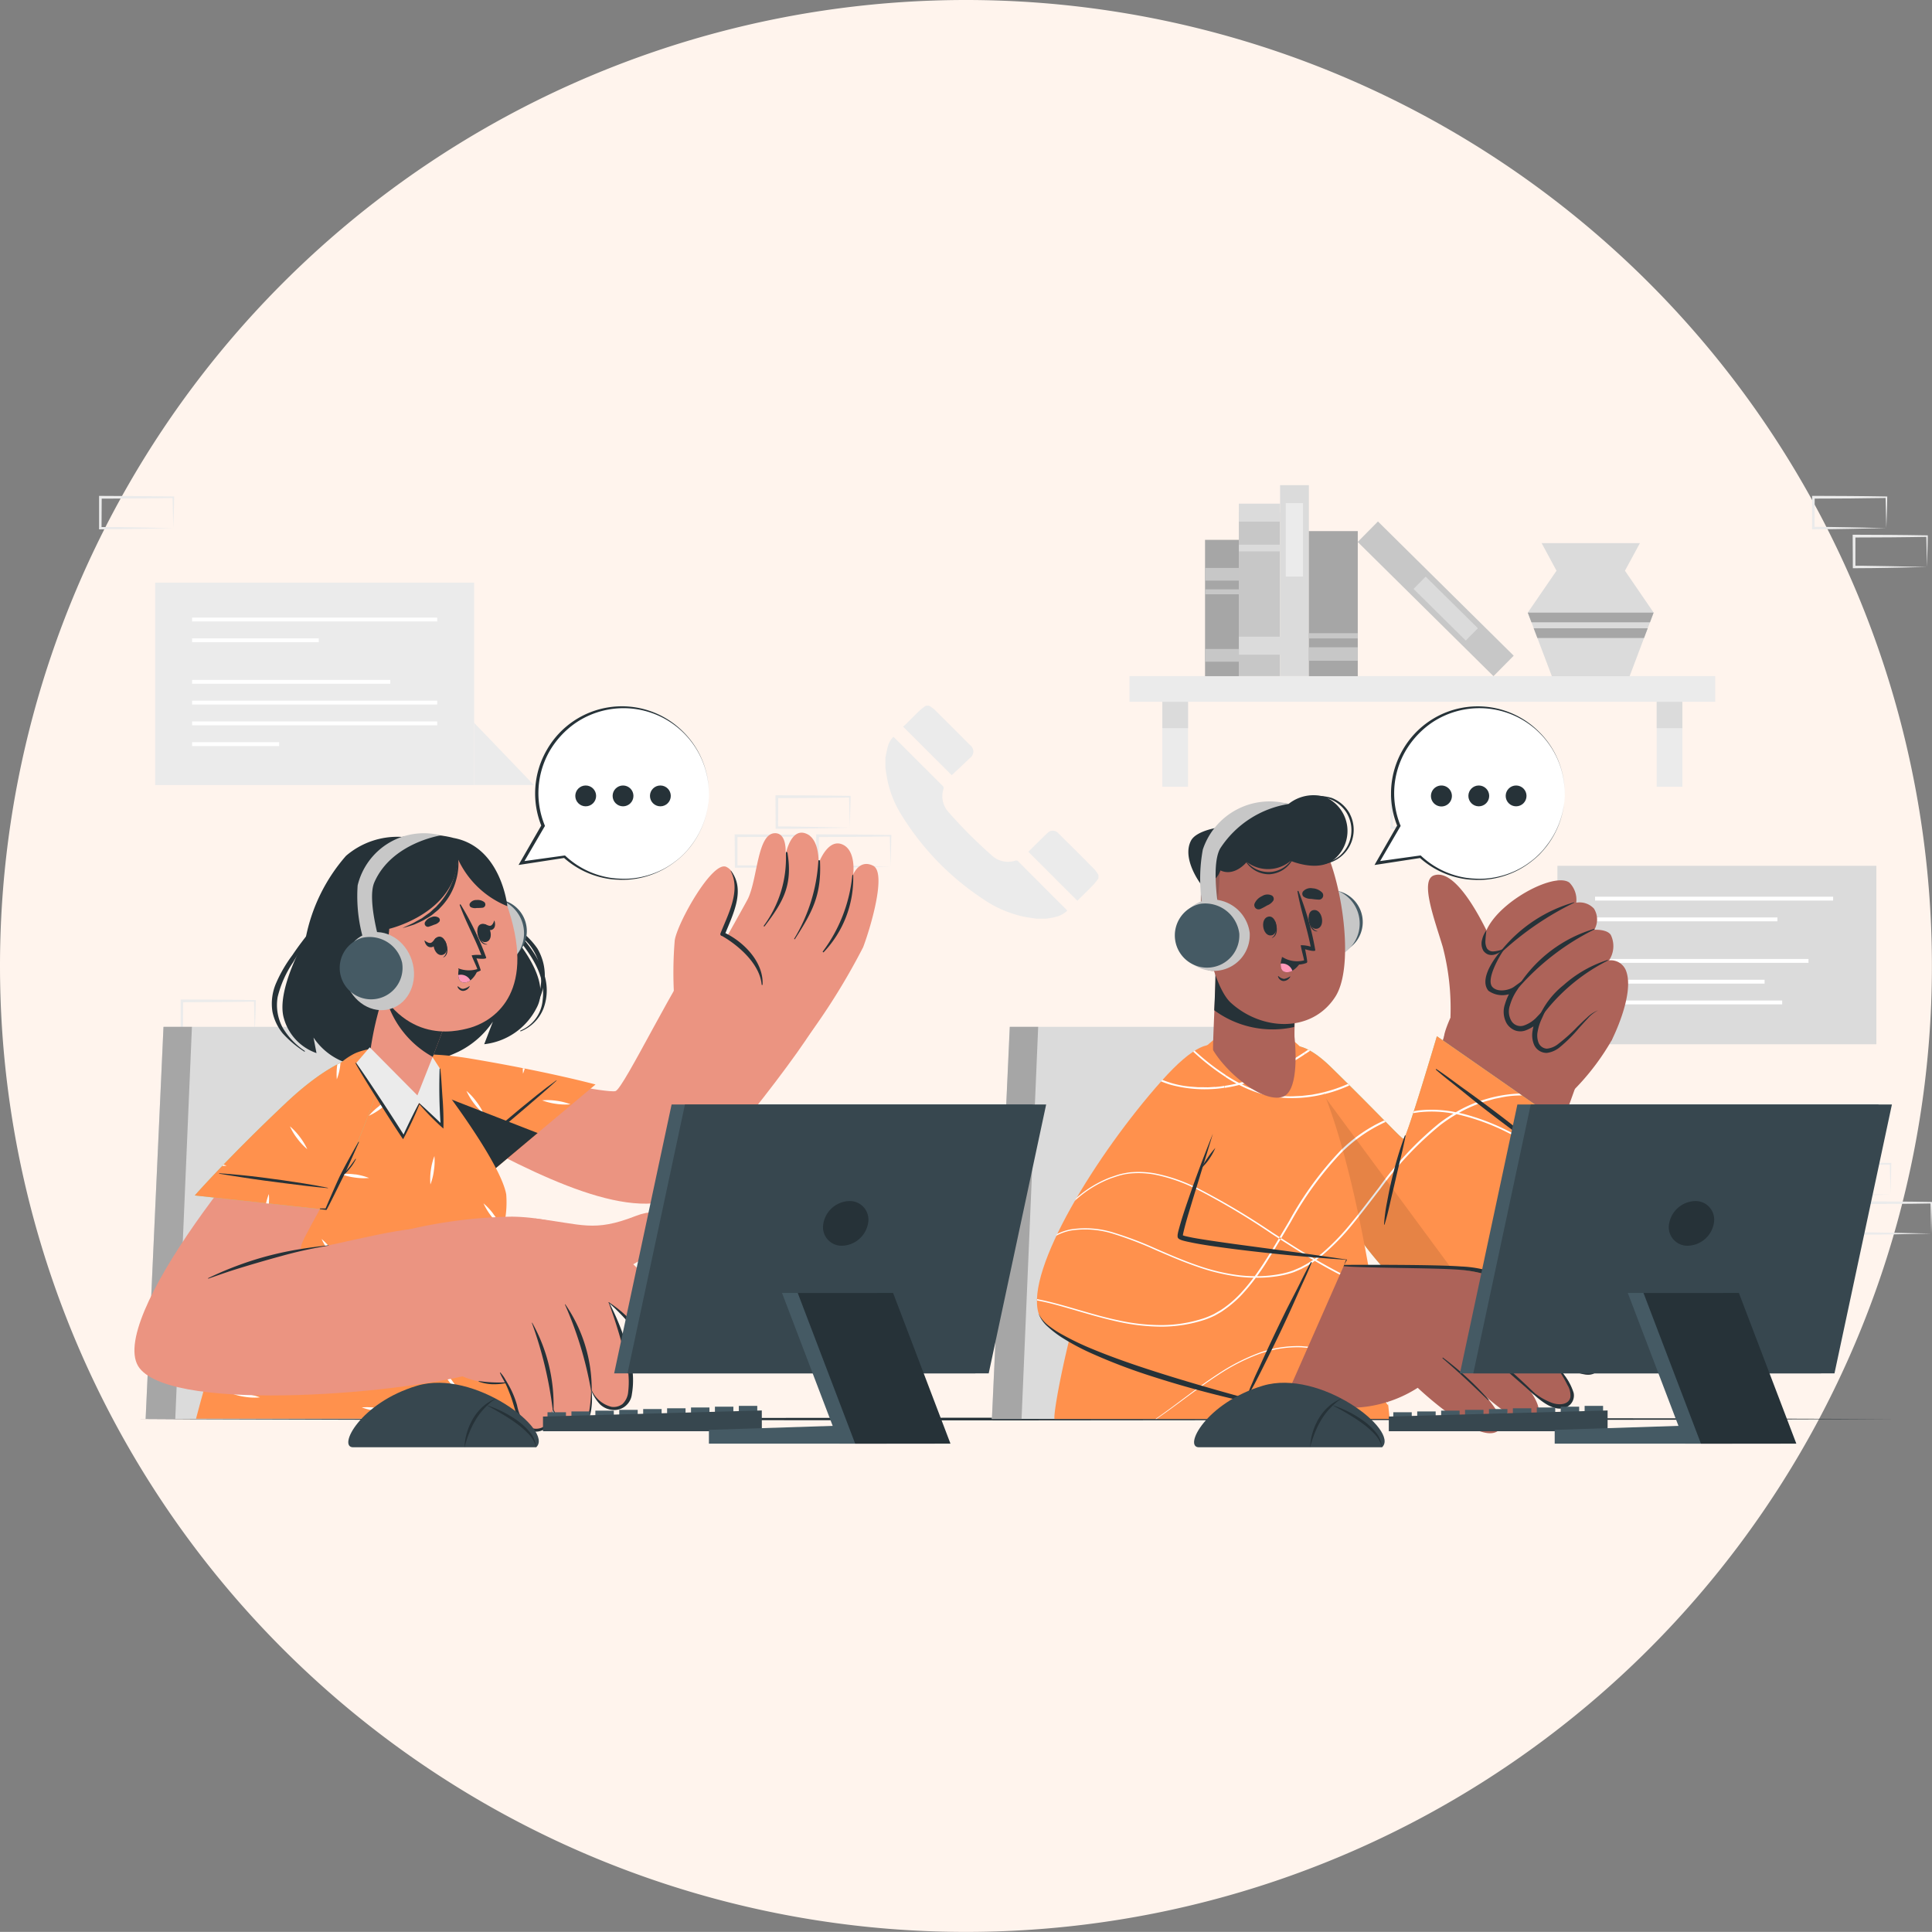 <svg xmlns="http://www.w3.org/2000/svg" width="129.146" height="129.139" viewBox="0 0 129.146 129.139">
  <rect x="0" y="0" width="129.146" height="129.139" fill="#808080" stroke="none"/>
  <g id="Group_604" data-name="Group 604" transform="translate(-82 -64)">
    <path id="Path_8661" data-name="Path 8661" d="M64.57,0A64.57,64.57,0,1,1,0,64.57,64.57,64.57,0,0,1,64.57,0Z" transform="translate(82 64)" fill="#fff4ed"/>
    <g id="Contact_us-cuate" data-name="Contact us-cuate" transform="translate(88.623 96.431)">
      <g id="freepik--background-complete--inject-5" transform="translate(0 0)">
        <path id="Path_7833" data-name="Path 7833" d="M670.361,301.659l-2.417.052-1.227.02c-.411.009-.824,0-1.234.011H665.4v-.083l-.011-2.067V299.5h.092l2.439.011c.814,0,1.627.02,2.439.029h.052v.052c0,.35-.015.7-.024,1.043Zm0,0-.026-1.041c-.009-.343-.02-.682-.024-1.021l.05.052c-.812.009-1.625.029-2.439.029l-2.439.011.092-.092v2.062l-.083-.081c.4,0,.8,0,1.207.009l1.2.031Z" transform="translate(-550.61 -254.233)" fill="#ebebeb"/>
        <path id="Path_7834" data-name="Path 7834" d="M655.64,315.794l-2.417.052-1.229.02c-.409,0-.822,0-1.233.011h-.081V313.64h.092l2.439.013c.813,0,1.627.02,2.439.029h.052v.05c0,.35-.015.7-.024,1.043Zm0,0-.026-1.041c-.009-.343-.02-.682-.024-1.021l.05.052c-.813.009-1.627.029-2.439.029l-2.439.011.092-.092v2.062l-.083-.081c.4,0,.8,0,1.207.009l1.21.022Z" transform="translate(-538.611 -265.768)" fill="#ebebeb"/>
        <path id="Path_7835" data-name="Path 7835" d="M685.131,315.794l-2.417.052-1.227.02c-.411,0-.824,0-1.234.011h-.081v-.083l-.011-2.062v-.092h.092l2.439.013c.814,0,1.627.02,2.439.029h.052v.05c0,.35-.017.7-.024,1.043Zm0,0-.026-1.041c0-.343-.02-.682-.024-1.021l.05.052c-.812.009-1.625.029-2.439.029l-2.439.011.092-.092v2.062l-.083-.081c.4,0,.8,0,1.207.009l1.212.022Z" transform="translate(-562.659 -265.768)" fill="#ebebeb"/>
        <path id="Path_7836" data-name="Path 7836" d="M292.781,168.485l-2.417.052-1.227.02h-1.315v-.083l-.011-2.062v-.092h.092l2.439.011c.814,0,1.627.02,2.439.029h.052v.05c0,.35-.017.7-.026,1.041Zm0,0-.026-1.043c0-.343-.02-.682-.024-1.019l.05.05c-.813,0-1.625.029-2.439.029l-2.439.013.092-.092-.009,2.062-.083-.083c.4,0,.8,0,1.207.011l1.212.02Z" transform="translate(-242.597 -145.591)" fill="#ebebeb"/>
        <path id="Path_7837" data-name="Path 7837" d="M277.975,182.652l-2.417.052-1.229.02c-.409,0-.822,0-1.233.009h-.081v-.083L273,180.592V180.5h.092l2.439.011c.813,0,1.627.02,2.439.029h.052v.052c0,.35-.015.7-.024,1.041Zm0,0-.026-1.043c-.009-.343-.02-.682-.024-1.019l.05.05c-.812.009-1.627.029-2.439.029l-2.439.013.092-.092,0,2.062-.083-.083c.4,0,.8,0,1.207.011l1.21.02Z" transform="translate(-230.515 -157.158)" fill="#ebebeb"/>
        <path id="Path_7838" data-name="Path 7838" d="M307.551,182.652l-2.417.052-1.227.02c-.411,0-.822,0-1.234.009h-.081v-.083l-.011-2.058V180.5h.092l2.439.011c.814,0,1.627.02,2.439.029h.052v.052c0,.35-.017.7-.024,1.041Zm0,0-.026-1.043c0-.343-.02-.682-.024-1.019l.05.05c-.812.009-1.625.029-2.439.029l-2.439.013.092-.092-.009,2.062-.083-.083c.4,0,.8,0,1.207.011l1.212.02Z" transform="translate(-254.646 -157.158)" fill="#ebebeb"/>
        <path id="Path_7839" data-name="Path 7839" d="M76.952,242.566l-2.417.052-1.229.02c-.409,0-.822,0-1.233.009H72V240.41h.092l2.439.011c.813,0,1.627.02,2.439.029h.052v.05c0,.35-.015.7-.024,1.041Zm0,0-.026-1.043c0-.343-.02-.682-.024-1.019l.05.05c-.813.009-1.627.029-2.439.029l-2.439.013.092-.092-.009,2.062-.083-.083c.4,0,.8,0,1.207.011l1.21.02Z" transform="translate(-66.548 -206.03)" fill="#ebebeb"/>
        <path id="Path_7840" data-name="Path 7840" d="M515.851,168.516l-2.417.052-1.227.02c-.411.009-.824,0-1.234.009h-.081v-.083l-.011-2.062v-.092h.092l2.439.011c.814,0,1.627.022,2.439.031h.052v.05c0,.35-.015.7-.024,1.041Zm0,0-.026-1.041c-.009-.345-.02-.684-.024-1.021l.05.05c-.812.009-1.625.029-2.439.031l-2.439.011.092-.092-.009,2.062-.083-.083c.4,0,.8,0,1.207.011l1.212.02Z" transform="translate(-424.568 -145.623)" fill="#ebebeb"/>
        <path id="Path_7841" data-name="Path 7841" d="M668.88,59.844l-2.417.052-1.229.02c-.409,0-.822,0-1.233.011h-.081V57.69h.092l2.439.011c.813,0,1.627.022,2.439.031h.052v.05c0,.35-.015.7-.024,1.041Zm0,0-.026-1.041c-.009-.345-.02-.684-.024-1.021l.05.05c-.812,0-1.627.029-2.439.031L664,57.874l.092-.092-.009,2.062L664,59.761c.4,0,.8,0,1.207.011l1.21.02Z" transform="translate(-549.411 -56.975)" fill="#ebebeb"/>
        <path id="Path_7842" data-name="Path 7842" d="M683.6,73.946,681.184,74l-1.227.02c-.411.009-.824,0-1.234.009h-.081v-.083l-.011-2.062V71.79h.092l2.439.011c.814,0,1.627.022,2.439.031h.052v.05c0,.35-.017.7-.026,1.041Zm0,0-.026-1.041c0-.345-.02-.684-.024-1.021l.05.05c-.812.009-1.625.029-2.439.031l-2.439.011.092-.092v2.062l-.083-.083c.4,0,.8,0,1.207.011l1.212.02Z" transform="translate(-561.411 -68.477)" fill="#ebebeb"/>
        <path id="Path_7843" data-name="Path 7843" d="M47.372,59.854l-2.419.052-1.227.02c-.409,0-.822,0-1.233.011H42.41V57.7H42.5l2.439.013c.813,0,1.625.02,2.439.029h.05v.05c0,.35-.017.7-.024,1.043Zm0,0-.028-1.041c0-.345-.02-.684-.024-1.021l.052.05c-.814.011-1.627.029-2.439.031l-2.439.011.092-.092-.011,2.062-.081-.072h1.2l1.212.02Z" transform="translate(-42.41 -56.983)" fill="#ebebeb"/>
        <g id="freepik--ZZtZDI--inject-5" transform="translate(52.563 14.741)">
          <path id="Path_7844" data-name="Path 7844" d="M339.856,156.74a1.7,1.7,0,0,1-.811.426c-.184.048-.389.076-.584.111h-.667c-.275-.042-.553-.076-.82-.129a7.694,7.694,0,0,1-2.782-1.209,18.055,18.055,0,0,1-5.446-5.642,7,7,0,0,1-.94-2.432c-.041-.227-.072-.455-.107-.684v-.667c.055-.256.1-.516.168-.768a1.439,1.439,0,0,1,.368-.626c.033.029.063.053.092.083l3.186,3.18a.214.214,0,0,1,.063.241,1.581,1.581,0,0,0,.343,1.529,32.536,32.536,0,0,0,2.906,2.907,1.59,1.59,0,0,0,1.542.341c.077-.02.133-.033.2.033q1.627,1.636,3.261,3.265C339.832,156.705,339.84,156.722,339.856,156.74Z" transform="translate(-327.7 -143.038)" fill="#ebebeb"/>
          <path id="Path_7845" data-name="Path 7845" d="M384.231,182.144v.221a4.41,4.41,0,0,1-.311.4c-.328.341-.667.671-1,1l-.1.1-3.276-3.274c.429-.424.857-.857,1.3-1.279a.488.488,0,0,1,.7.037c.247.24.486.485.737.726.569.571,1.142,1.139,1.706,1.713A2.768,2.768,0,0,1,384.231,182.144Z" transform="translate(-369.989 -170.824)" fill="#ebebeb"/>
          <path id="Path_7846" data-name="Path 7846" d="M338.592,137.313c-.405.392-.82.776-1.222,1.155l-3.25-3.248c.072-.064.155-.133.23-.206.3-.3.591-.6.9-.892a4.13,4.13,0,0,1,.389-.3h.223a2.882,2.882,0,0,1,.354.256q1.194,1.183,2.379,2.377A.526.526,0,0,1,338.592,137.313Z" transform="translate(-332.937 -133.82)" fill="#ebebeb"/>
        </g>
        <path id="Path_7847" data-name="Path 7847" d="M62.76,102.7H84.082V89.17H62.76V102.7Z" transform="translate(-59.011 -82.655)" fill="#ebebeb"/>
        <path id="Path_7848" data-name="Path 7848" d="M182.479,144.195H178.49V140.04Z" transform="translate(-153.418 -124.153)" fill="#ebebeb"/>
        <rect id="Rectangle_1236" data-name="Rectangle 1236" width="16.387" height="0.258" transform="translate(6.216 8.853)" fill="#fff"/>
        <rect id="Rectangle_1237" data-name="Rectangle 1237" width="8.47" height="0.258" transform="translate(6.216 10.242)" fill="#fff"/>
        <rect id="Rectangle_1238" data-name="Rectangle 1238" width="13.251" height="0.258" transform="translate(6.216 13.019)" fill="#fff"/>
        <rect id="Rectangle_1239" data-name="Rectangle 1239" width="16.387" height="0.258" transform="translate(6.216 14.406)" fill="#fff"/>
        <rect id="Rectangle_1240" data-name="Rectangle 1240" width="16.387" height="0.258" transform="translate(6.216 15.793)" fill="#fff"/>
        <rect id="Rectangle_1241" data-name="Rectangle 1241" width="5.822" height="0.258" transform="translate(6.216 17.182)" fill="#fff"/>
        <rect id="Rectangle_1242" data-name="Rectangle 1242" width="21.322" height="11.93" transform="translate(97.483 25.444)" fill="#dbdbdb"/>
        <path id="Path_7849" data-name="Path 7849" d="M549.86,238.275h3.989V234.12Z" transform="translate(-456.366 -200.899)" fill="#dbdbdb"/>
        <rect id="Rectangle_1243" data-name="Rectangle 1243" width="14.266" height="0.258" transform="translate(100 31.673)" fill="#fff"/>
        <rect id="Rectangle_1244" data-name="Rectangle 1244" width="11.333" height="0.258" transform="translate(100 33.062)" fill="#fff"/>
        <rect id="Rectangle_1245" data-name="Rectangle 1245" width="12.188" height="0.258" transform="translate(100 28.897)" fill="#fff"/>
        <rect id="Rectangle_1246" data-name="Rectangle 1246" width="15.913" height="0.258" transform="translate(100 27.509)" fill="#fff"/>
        <rect id="Rectangle_1247" data-name="Rectangle 1247" width="12.508" height="0.258" transform="translate(100 34.45)" fill="#fff"/>
        <rect id="Rectangle_1248" data-name="Rectangle 1248" width="39.153" height="1.717" transform="translate(68.879 12.764)" fill="#ebebeb"/>
        <rect id="Rectangle_1249" data-name="Rectangle 1249" width="1.717" height="5.678" transform="translate(71.074 14.483)" fill="#ebebeb"/>
        <rect id="Rectangle_1250" data-name="Rectangle 1250" width="1.717" height="1.756" transform="translate(71.074 14.483)" fill="#dbdbdb"/>
        <rect id="Rectangle_1251" data-name="Rectangle 1251" width="1.717" height="5.678" transform="translate(104.121 14.483)" fill="#ebebeb"/>
        <rect id="Rectangle_1252" data-name="Rectangle 1252" width="1.717" height="1.756" transform="translate(104.121 14.483)" fill="#dbdbdb"/>
        <rect id="Rectangle_1253" data-name="Rectangle 1253" width="10.942" height="2.756" transform="translate(78.944 1.822) rotate(90)" fill="#c7c7c7"/>
        <rect id="Rectangle_1254" data-name="Rectangle 1254" width="1.203" height="2.756" transform="translate(78.944 1.236) rotate(90)" fill="#dbdbdb"/>
        <rect id="Rectangle_1255" data-name="Rectangle 1255" width="0.446" height="2.756" transform="translate(78.943 3.981) rotate(90)" fill="#dbdbdb"/>
        <rect id="Rectangle_1256" data-name="Rectangle 1256" width="1.203" height="3.099" transform="translate(79.287 10.128) rotate(90)" fill="#dbdbdb"/>
        <rect id="Rectangle_1257" data-name="Rectangle 1257" width="12.764" height="1.925" transform="translate(80.87 0) rotate(90)" fill="#dbdbdb"/>
        <rect id="Rectangle_1258" data-name="Rectangle 1258" width="4.91" height="1.155" transform="translate(80.477 1.199) rotate(90)" fill="#ebebeb"/>
        <rect id="Rectangle_1259" data-name="Rectangle 1259" width="12.764" height="1.925" transform="matrix(0.711, 0.703, -0.703, 0.711, 85.487, 2.427)" fill="#c7c7c7"/>
        <rect id="Rectangle_1260" data-name="Rectangle 1260" width="4.91" height="1.155" transform="matrix(0.711, 0.703, -0.703, 0.711, 88.677, 6.114)" fill="#dbdbdb"/>
        <rect id="Rectangle_1261" data-name="Rectangle 1261" width="9.697" height="3.27" transform="translate(84.138 3.071) rotate(90)" fill="#a6a6a6"/>
        <rect id="Rectangle_1262" data-name="Rectangle 1262" width="0.903" height="3.27" transform="translate(84.138 10.835) rotate(90)" fill="#c7c7c7"/>
        <rect id="Rectangle_1263" data-name="Rectangle 1263" width="0.35" height="3.27" transform="translate(84.138 9.894) rotate(90)" fill="#c7c7c7"/>
        <rect id="Rectangle_1264" data-name="Rectangle 1264" width="9.113" height="2.259" transform="translate(76.188 3.655) rotate(90)" fill="#a6a6a6"/>
        <rect id="Rectangle_1265" data-name="Rectangle 1265" width="0.849" height="2.259" transform="translate(76.188 10.951) rotate(90)" fill="#c7c7c7"/>
        <rect id="Rectangle_1266" data-name="Rectangle 1266" width="0.849" height="2.259" transform="translate(76.188 5.533) rotate(90)" fill="#c7c7c7"/>
        <rect id="Rectangle_1267" data-name="Rectangle 1267" width="0.33" height="2.259" transform="translate(76.188 6.964) rotate(90)" fill="#c7c7c7"/>
        <path id="Path_7850" data-name="Path 7850" d="M569.174,79.493l-.245.65-.151.4-.247.652-.962,2.548h-5.2l-.965-2.548-.247-.652-.149-.4-.247-.65,1.92-2.8-.995-1.844h6.57l-1,1.844Z" transform="translate(-465.258 -70.974)" fill="#dbdbdb"/>
        <path id="Path_7851" data-name="Path 7851" d="M569.174,100.05l-.245.65h-7.922l-.247-.65Z" transform="translate(-465.258 -91.531)" fill="#a6a6a6"/>
        <path id="Path_7852" data-name="Path 7852" d="M570.532,105.73l-.247.652h-7.128l-.247-.652Z" transform="translate(-467.012 -96.164)" fill="#a6a6a6"/>
      </g>
      <g id="freepik--Table--inject-5" transform="translate(2.471 62.335)">
        <path id="Path_7853" data-name="Path 7853" d="M55.82,392.23l14.7-.044,14.7-.017,29.4-.029,29.4.029,14.7.017,14.7.044-14.7.046-14.7.017-29.4.029-29.4-.029-14.7-.017Z" transform="translate(-55.82 -392.14)" fill="#263238"/>
      </g>
      <g id="freepik--character-2--inject-5" transform="translate(59.682 20.709)">
        <path id="Path_7854" data-name="Path 7854" d="M366.34,276.552h22.6l-4.5-26.212h-16.9Z" transform="translate(-366.34 -234.839)" fill="#dbdbdb"/>
        <path id="Path_7855" data-name="Path 7855" d="M366.34,276.552h1.982l1.111-26.212h-1.9Z" transform="translate(-366.34 -234.839)" fill="#a6a6a6"/>
        <path id="Path_7856" data-name="Path 7856" d="M470.924,255.452c2.557,5.712,8.737,15.191,11.5,12.842,4.136-3.512,6.937-11.279,8.042-14.421.621-1.76-8.342-4.7-8.892-3.106-.781,2.27-2.006,7.014-2.716,7.687-.368.352-3.305-3.77-5.527-5.724C470.126,249.912,470.108,253.628,470.924,255.452Z" transform="translate(-451.288 -234.813)" fill="#ad6359"/>
        <path id="Path_7857" data-name="Path 7857" d="M541.6,217.942a16.073,16.073,0,0,1-4.89,5.277c-1.021.448-6.412-4.422-6.3-5.568s3.329-7.149,5.111-8.07S542.429,216.081,541.6,217.942Z" transform="translate(-500.182 -201.526)" fill="#ad6359"/>
        <path id="Path_7858" data-name="Path 7858" d="M526.057,204.665a16.279,16.279,0,0,0-.516-4.713c-.542-1.815-1.549-4.448-.586-4.776,1.982-.672,4.5,5.9,4.5,5.9s.645,3.077-1.258,3.917A2.069,2.069,0,0,1,526.057,204.665Z" transform="translate(-495.405 -189.8)" fill="#ad6359"/>
        <path id="Path_7859" data-name="Path 7859" d="M544.789,201.5c.129,1.034,1.273.289,1.273.289s-1.387,1.474-.842,2.482c.531.975,1.879.026,1.977-.041-.074.079-1.312,1.461-.658,2.423.68,1,1.87-.184,1.947-.262-.046.094-.625,1.367.039,1.986,1.139,1.059,2.708-2.154,3.917-2.513,0,0,.844,1.977.879,2.027,0,0,1.557-3.029.982-4.632a1.089,1.089,0,0,0-1.151-.728,1.708,1.708,0,0,0,.12-1.7c-.254-.4-1.105-.345-1.105-.345a1.361,1.361,0,0,0-.022-1.417,1.309,1.309,0,0,0-1.183-.394,1.625,1.625,0,0,0-.462-1.345C549.353,196.5,544.511,199.283,544.789,201.5Z" transform="translate(-511.902 -191.474)" fill="#ad6359"/>
        <path id="Path_7860" data-name="Path 7860" d="M556.164,205.2c.017-.009,0-.033-.009-.028a9.654,9.654,0,0,0-4.818,3.163c-.039.05.024.133.077.087A20.111,20.111,0,0,1,556.164,205.2Z" transform="translate(-517.243 -197.996)" fill="#263238"/>
        <path id="Path_7861" data-name="Path 7861" d="M562.461,214.834c.02-.009,0-.042-.017-.037a9.076,9.076,0,0,0-5.043,3.779c-.039.064-.009.162.042.092A16.48,16.48,0,0,1,562.461,214.834Z" transform="translate(-522.185 -205.845)" fill="#263238"/>
        <path id="Path_7862" data-name="Path 7862" d="M564.445,230.124a12.471,12.471,0,0,1,4.623-4c.022-.013,0-.044-.02-.039a8.1,8.1,0,0,0-2.948,1.686,5.566,5.566,0,0,0-1.713,2.31C564.369,230.124,564.421,230.164,564.445,230.124Z" transform="translate(-527.895 -215.054)" fill="#263238"/>
        <path id="Path_7863" data-name="Path 7863" d="M546.527,222.16c-.046.059.092.061.048.122-.184.254-1.17,1.885-.719,2.4.369.407,1.159.2,1.435,0l.691-.5-.475.717a3.526,3.526,0,0,0-.479,1.026,1.243,1.243,0,0,0,.094,1.017.711.711,0,0,0,.838.322,2.142,2.142,0,0,0,.9-.6l.7-.737-.42.921a3.339,3.339,0,0,0-.252.8,1.356,1.356,0,0,0,.061.777.643.643,0,0,0,.553.385,1.42,1.42,0,0,0,.737-.3,11.264,11.264,0,0,0,1.306-1.17c.212-.206.424-.415.647-.614a2.115,2.115,0,0,1,.737-.479,2.252,2.252,0,0,0-.689.54c-.2.212-.4.433-.6.656a9.715,9.715,0,0,1-1.271,1.266,1.679,1.679,0,0,1-.873.385.921.921,0,0,1-.846-.536,1.658,1.658,0,0,1-.1-.964,3.563,3.563,0,0,1,.267-.894l.28.184a2.485,2.485,0,0,1-1.057.719,1.032,1.032,0,0,1-.7-.026,1.174,1.174,0,0,1-.523-.451,1.579,1.579,0,0,1-.118-1.29,3.75,3.75,0,0,1,.543-1.118l.216.21a1.589,1.589,0,0,1-1.866.009C544.884,224.072,546.256,222.44,546.527,222.16Z" transform="translate(-512.404 -211.851)" fill="#263238"/>
        <path id="Path_7864" data-name="Path 7864" d="M545.406,216.558a2.139,2.139,0,0,1-.623.146.483.483,0,0,1-.446-.2.984.984,0,0,1-.1-.553c.011-.21.033-.429.066-.656a1.633,1.633,0,0,0-.291.625.965.965,0,0,0,.083.737.7.7,0,0,0,.326.254.715.715,0,0,0,.392.015A1.127,1.127,0,0,0,545.406,216.558Z" transform="translate(-511.245 -206.247)" fill="#263238"/>
        <path id="Path_7865" data-name="Path 7865" d="M480.691,253.73l9.33,6.5s-5.573,11.546-9.017,11.515-8.418-8.68-10.133-12.418-.693-6.905,2.778-3.5,4.715,4.809,4.827,4.763C478.687,260.5,480.691,253.73,480.691,253.73Z" transform="translate(-450.947 -237.605)" fill="#9bd19d"/>
        <path id="Path_7866" data-name="Path 7866" d="M489.97,260.236s-3.869,8.007-7.147,10.668a3.1,3.1,0,0,1-1.87.846c-3.444-.029-8.418-8.68-10.143-12.416-1.067-2.314-1.076-4.409-.107-4.86.6-.278,1.566.064,2.887,1.365,3.5,3.429,4.713,4.807,4.827,4.761.217-.088,2.224-6.859,2.224-6.859Z" transform="translate(-450.896 -237.613)" fill="#ff914d"/>
        <path id="Path_7867" data-name="Path 7867" d="M484.267,273.53c-.114.133-.23.262-.346.387a8.793,8.793,0,0,1-3.456,1.266,7.258,7.258,0,0,1-1.021.041l-.212-.133a7.1,7.1,0,0,0,1.22-.031,6.186,6.186,0,0,0,1.42-.328l.348-.114.337-.142c.112-.048.228-.088.337-.144l.326-.166A9.052,9.052,0,0,0,484.267,273.53Zm-7.079-10.172a9.963,9.963,0,0,0-2.869,1.973,15.132,15.132,0,0,0-1.494,1.712c.022.041.046.083.072.123a14.925,14.925,0,0,1,1.516-1.737,9.965,9.965,0,0,1,2.36-1.719l.326-.166a1.838,1.838,0,0,1,.184-.081Zm8.059.588a14.821,14.821,0,0,0-2.764-1.026c-.1-.024-.2-.048-.3-.068-.065-.015-.131-.03-.2-.041a7.923,7.923,0,0,0-2.45-.125c-.12.017-.238.035-.357.057-.013.042-.028.087-.041.127.136-.024.275-.044.413-.061a7.809,7.809,0,0,1,2.277.094l.2.037c.142.029.284.061.426.1a14.709,14.709,0,0,1,2.742,1.006,37,37,0,0,1,3.821,2.165c.018-.031.035-.063.05-.092A36.844,36.844,0,0,0,485.247,263.945Zm.967-2.384a9.092,9.092,0,0,0-4.238,1.249l-.158.092a10.291,10.291,0,0,0-.941.637,22.5,22.5,0,0,0-4.039,4.3c-.6.779-1.19,1.564-1.813,2.323-.044.055-.09.109-.136.164l.07.1c.053-.063.107-.125.158-.184.626-.761,1.218-1.546,1.82-2.323a22.417,22.417,0,0,1,4.02-4.265,10.227,10.227,0,0,1,1.061-.709c.05-.031.1-.061.153-.088a9.458,9.458,0,0,1,1.338-.619l.345-.125c.114-.041.234-.068.352-.1l.352-.1.369-.072a6.194,6.194,0,0,1,1.45-.151h.022Zm-11.451-.643a9.765,9.765,0,0,1-2.006.643l-.359.07c-.12.022-.241.029-.368.046l-.368.042-.369.015a5.778,5.778,0,0,1-1.01-.018l.033.122a9.275,9.275,0,0,0,4.538-.818A.5.5,0,0,0,474.763,260.918Zm-2.657-2.288a21.267,21.267,0,0,1-2.027,1.218V260a20.641,20.641,0,0,0,2.156-1.3C472.191,258.674,472.149,258.65,472.107,258.63Z" transform="translate(-450.967 -241.602)" fill="#fff"/>
        <path id="Path_7868" data-name="Path 7868" d="M534.611,271.027c-.247-.2-.5-.4-.746-.6q-.763-.6-1.526-1.2c-1.013-.79-2.049-1.553-3.092-2.3-.591-.427-1.174-.877-1.783-1.277a.028.028,0,1,0-.033.044c.484.427,1,.818,1.507,1.225s1,.816,1.513,1.214q1.522,1.183,3.081,2.32c.289.214.575.439.875.639.153.1.3.217.453.317s.321.184.472.3a.017.017,0,0,0,.02-.026C535.1,271.464,534.863,271.234,534.611,271.027Z" transform="translate(-497.742 -247.32)" fill="#263238"/>
        <path id="Path_7869" data-name="Path 7869" d="M510.007,289.757a23.6,23.6,0,0,0-.877,2.948c-.122.494-.217.993-.311,1.491a11.379,11.379,0,0,0-.2,1.5c0,.018.028.018.031,0,.155-.481.269-.982.38-1.474s.236-.988.346-1.474c.223-.991.485-1.973.678-2.97a.026.026,0,1,0-.048-.018Z" transform="translate(-482.406 -266.981)" fill="#263238"/>
        <path id="Path_7870" data-name="Path 7870" d="M482.823,274.151a3.1,3.1,0,0,1-1.87.846c-3.444-.029-8.418-8.68-10.143-12.416-1.067-2.314-1.076-4.409-.107-4.86Z" transform="translate(-450.896 -240.86)" opacity="0.1"/>
        <path id="Path_7871" data-name="Path 7871" d="M411.417,276.551h-22.4c-.247-.453,3.423-20.071,10.977-25.6a4.511,4.511,0,0,1,5.476.755C409.628,257.7,411.417,276.551,411.417,276.551Z" transform="translate(-384.83 -234.839)" fill="#ff914d"/>
        <path id="Path_7872" data-name="Path 7872" d="M416.879,275.413a16.39,16.39,0,0,1-1.642-.684c-.75-.359-1.474-.757-2.194-1.177l-.1-.063c-.737-.437-1.474-.9-2.2-1.365l-.1-.066-.49-.317a48.278,48.278,0,0,0-5.061-3.009,11.071,11.071,0,0,0-2.764-.951,6.054,6.054,0,0,0-1.459-.081,2.9,2.9,0,0,0-.368.042c-.083.017-.166.028-.251.044.013-.029.024-.057.039-.087.066-.013.134-.024.2-.039.122-.015.245-.033.368-.042a6.126,6.126,0,0,1,1.474.079,11.1,11.1,0,0,1,2.793.953,47.793,47.793,0,0,1,5.078,3.005l.486.311.1.066c.737.474,1.474.943,2.239,1.387l.105.063c.7.407,1.413.794,2.146,1.142a16.437,16.437,0,0,0,1.572.654Zm-1.993-9.354-.076.072a22.453,22.453,0,0,0-3.482,4.759q-.317.54-.637,1.078c-.017.031-.033.061-.052.09-.271.457-.544.912-.827,1.36-.249.394-.508.783-.785,1.159-.026.035-.05.07-.076.1a12.1,12.1,0,0,1-.9,1.082,7.257,7.257,0,0,1-1.105.958l-.149.105c-.05.035-.1.063-.157.094l-.315.184a5.632,5.632,0,0,1-.671.286,9.146,9.146,0,0,1-2.882.466,13.384,13.384,0,0,1-2.9-.33c-.921-.2-1.815-.457-2.716-.719a.288.288,0,0,1-.024.087c.9.263,1.8.529,2.719.726a13.544,13.544,0,0,0,2.935.339,9.282,9.282,0,0,0,2.915-.468,5.453,5.453,0,0,0,.685-.289l.322-.184a1.727,1.727,0,0,0,.158-.1l.153-.107a7.311,7.311,0,0,0,1.122-.969,12.822,12.822,0,0,0,.962-1.159c.028-.035.052-.068.076-.1.262-.357.509-.724.737-1.1.286-.448.553-.9.829-1.358l.053-.09.639-1.08a22.389,22.389,0,0,1,3.469-4.726l.024-.022C414.913,266.157,414.9,266.107,414.885,266.059Zm1.063,4.376c-.142.184-.286.357-.431.534a15.438,15.438,0,0,1-2.036,2.111c-.147.116-.295.232-.448.341l-.1.068a5.617,5.617,0,0,1-.669.405l-.16.087c-.053.029-.112.05-.168.076l-.335.144a5.426,5.426,0,0,1-.7.2,8.312,8.312,0,0,1-1.737.184h-.142a9.76,9.76,0,0,1-1.037-.064,13.334,13.334,0,0,1-2.85-.684c-.921-.319-1.83-.711-2.732-1.105a23.734,23.734,0,0,0-2.764-1.048,8.234,8.234,0,0,0-.848-.2l-.028.079c.287.053.573.122.851.2a23.616,23.616,0,0,1,2.747,1.05c.9.389,1.806.783,2.736,1.105a13.61,13.61,0,0,0,2.874.693c.324.037.648.061.973.066h.142a8.434,8.434,0,0,0,1.842-.173,6.077,6.077,0,0,0,.715-.2l.343-.147c.057-.026.114-.046.169-.076l.164-.088a5.562,5.562,0,0,0,.722-.44l.1-.068c.14-.1.278-.208.415-.317a15.437,15.437,0,0,0,2.056-2.122q.184-.227.369-.459C415.971,270.536,415.96,270.485,415.949,270.435Zm-2.314-8.153c-.129.031-.258.061-.387.087l-.359.07c-.12.022-.241.029-.368.046l-.368.042-.368.015a6.2,6.2,0,0,1-1.456-.077,7.722,7.722,0,0,1-2.167-.717l-.184-.09c-.129-.066-.256-.136-.381-.208a14.544,14.544,0,0,1-2.362-1.728l-.081.081a14.9,14.9,0,0,0,2.382,1.75c.088.052.184.1.269.149l.184.092a8.019,8.019,0,0,0,2.321.794,8.73,8.73,0,0,0,3.364-.184A.773.773,0,0,0,413.634,262.282Zm-1.312-2.662a16.967,16.967,0,0,1-3.116,1.649,10.337,10.337,0,0,1-1.214.389l-.173.044a9.955,9.955,0,0,1-1.456.227l-.369.024c-.122.009-.243,0-.368,0h-.368l-.368-.029a6.179,6.179,0,0,1-1.312-.219c-.026.035-.052.07-.076.107a9.065,9.065,0,0,0,4.481-.017l.184-.046a10.04,10.04,0,0,0,1.083-.354,17.132,17.132,0,0,0,3.132-1.658Zm5.511,22.575c-.184,0-.383.017-.575.022h-.015l-.112.009a7.681,7.681,0,0,0-2.707.805,12.436,12.436,0,0,0-1.726,1.091h.116a12.121,12.121,0,0,1,1.643-1.024,7.618,7.618,0,0,1,2.73-.8h.112c.184,0,.357-.02.534-.018A.337.337,0,0,0,417.833,282.2Zm.1.848q-.3-.381-.621-.75c-.02-.026-.042-.05-.065-.074l-.076-.088a11.192,11.192,0,0,0-2.2-1.968,6.019,6.019,0,0,0-1.33-.65c-.116-.039-.238-.072-.356-.105a2.609,2.609,0,0,0-.368-.076c-.243-.046-.492-.05-.737-.074a7.633,7.633,0,0,0-2.909.462,13.42,13.42,0,0,0-2.625,1.345c-1.474.949-2.817,2.065-4.252,3.057h.061c1.428-.975,2.764-2.071,4.223-3a13.247,13.247,0,0,1,2.616-1.332,7.554,7.554,0,0,1,2.88-.455c.241.026.488.029.728.076.122.017.238.052.357.076a2.839,2.839,0,0,1,.35.1,5.9,5.9,0,0,1,1.31.645,10.993,10.993,0,0,1,2.18,1.957c.011.013.022.024.031.037l.064.072c.258.3.51.606.754.921a.862.862,0,0,0-.017-.179Z" transform="translate(-391.457 -242.41)" fill="#fff"/>
        <path id="Path_7873" data-name="Path 7873" d="M393.646,259.849c-4.56,5.275-10.706,14.592-8.2,16.652,4.129,3.386,16.188,5.343,18.955,5.671,1.194.144,3.585-7.661,2.788-8.67S393.646,271.779,393.56,271c-.05-.444,1.887-4.306,3.132-9.043C398.123,256.492,394.93,258.362,393.646,259.849Z" transform="translate(-381.455 -241.328)" fill="#ad6359"/>
        <path id="Path_7874" data-name="Path 7874" d="M483.245,337.323s3.659-.028,6.052.066a14.62,14.62,0,0,1,4.58.835c1.441.728,7,4.7,6.069,6.067-.846,1.238-5.19-2.778-5.19-2.778s4.742,3.666,3.451,4.975-5.6-3.884-5.6-3.884,4.79,3.869,3.245,5.011c-1.168.857-5.332-3.624-5.332-3.624s4.092,3.359,2.929,4.293c-1.29,1.032-5.389-2.863-5.389-2.863a8.444,8.444,0,0,1-7.37.857C480.3,346.139,483.245,337.323,483.245,337.323Z" transform="translate(-459.596 -305.793)" fill="#ad6359"/>
        <path id="Path_7875" data-name="Path 7875" d="M548.619,352.618c.573.411,1.155.822,1.69,1.29s1.052.938,1.542,1.446a11.884,11.884,0,0,1,1.713,2.156,25.894,25.894,0,0,0-3.386-3.46c-.534-.461-1.045-.945-1.577-1.4C548.588,352.626,548.606,352.609,548.619,352.618Z" transform="translate(-515.017 -318.272)" fill="#263238"/>
        <path id="Path_7876" data-name="Path 7876" d="M539.437,362.929c.708.553,1.432,1.08,2.115,1.667s1.608,1.435,2.248,2.065c.048.048,0,.14-.052.094-.663-.6-1.649-1.43-2.32-2.027s-1.317-1.218-2.006-1.787C539.412,362.94,539.426,362.92,539.437,362.929Z" transform="translate(-507.53 -326.683)" fill="#263238"/>
        <path id="Path_7877" data-name="Path 7877" d="M529.857,370.342a20.155,20.155,0,0,1,3.04,2.8c.048.05,0,.057-.059.009-.993-.949-1.767-1.7-3.009-2.764C529.815,370.364,529.839,370.326,529.857,370.342Z" transform="translate(-499.704 -332.729)" fill="#263238"/>
        <path id="Path_7878" data-name="Path 7878" d="M491.773,336.681c1.669-.011,6.572-.024,8.237.105a7.731,7.731,0,0,1,3.924,1.247,19.735,19.735,0,0,1,4.79,4.422c.258.368.632.964.291,1.376-.418.5-1.957.011-3.58-1.457-.059-.053-.022-.087.039-.037,2.279,1.842,3.186,1.632,3.423,1.317.155-.2,0-.553-.133-.829a5.254,5.254,0,0,0-.807-1.074,22.612,22.612,0,0,0-3.456-3.016,8.843,8.843,0,0,0-4.606-1.73c-1.706-.14-6.426-.1-8.131-.26A.033.033,0,0,1,491.773,336.681Z" transform="translate(-468.638 -305.267)" fill="#263238"/>
        <path id="Path_7879" data-name="Path 7879" d="M563.25,371.711a3.7,3.7,0,0,0-.682-1.247,8.492,8.492,0,0,0-1.081-1.314c-.017-.017-.048,0-.031.026a13.225,13.225,0,0,1,.956,1.264,7.354,7.354,0,0,1,.424.752,1.314,1.314,0,0,1,.2.82c-.118.542-.807.529-1.214.383a4.6,4.6,0,0,1-.759-.368,7.476,7.476,0,0,1-.932-.7c-.024-.022-.09-.013-.064.011.608.579,1.76,1.782,2.7,1.341A.851.851,0,0,0,563.25,371.711Z" transform="translate(-524.367 -331.754)" fill="#263238"/>
        <path id="Path_7880" data-name="Path 7880" d="M403.365,271.227l-4.383,9.949s-15.318-3.458-16.206-6.366,3.911-10.686,8.243-15.543c4.26-4.772,4.89-1.535,3.83,2.156s-2.8,7.945-2.6,8.263S403.365,271.227,403.365,271.227Z" transform="translate(-379.66 -240.171)" fill="#ff914d"/>
        <path id="Path_7881" data-name="Path 7881" d="M393.29,268.085c-.011.028-.02.057-.031.085a10.924,10.924,0,0,0-2.683-.91,6.053,6.053,0,0,0-1.459-.081,2.893,2.893,0,0,0-.368.042,2.445,2.445,0,0,0-.357.07c-.24.052-.466.144-.7.216a7.522,7.522,0,0,0-2.439,1.514l.116-.2a7.5,7.5,0,0,1,2.3-1.387c.236-.074.466-.168.709-.219.12-.033.243-.048.368-.074a2.825,2.825,0,0,1,.368-.042,6.127,6.127,0,0,1,1.474.079A10.991,10.991,0,0,1,393.29,268.085Zm8.107,4.877-.105-.063-.42-.249-.254-.029c.184.116.385.234.579.346l.1.063c.553.322,1.105.632,1.673.921l.044-.1Q402.2,273.427,401.4,272.962Zm-2.99-.61c-.111.184-.223.368-.337.544-.249.394-.509.783-.785,1.159-.026.035-.05.07-.076.1a12.093,12.093,0,0,1-.9,1.082,7.259,7.259,0,0,1-1.105.958l-.149.1c-.05.035-.1.063-.157.094l-.315.184a5.632,5.632,0,0,1-.671.286,9.144,9.144,0,0,1-2.882.466,13.385,13.385,0,0,1-2.9-.33c-.96-.2-1.9-.483-2.847-.757-.838-.243-1.682-.488-2.544-.649v.087c.853.16,1.688.407,2.522.648.943.276,1.888.553,2.852.765a13.544,13.544,0,0,0,2.935.339,9.279,9.279,0,0,0,2.915-.468,5.446,5.446,0,0,0,.685-.289l.322-.184a1.732,1.732,0,0,0,.158-.1l.153-.107a7.306,7.306,0,0,0,1.122-.969,12.836,12.836,0,0,0,.962-1.159c.028-.035.052-.068.076-.1.262-.357.509-.724.737-1.1.125-.2.247-.394.368-.591Zm3.117.368c-.076.059-.153.118-.232.173l-.1.068a5.608,5.608,0,0,1-.669.405l-.16.087c-.053.029-.112.05-.168.076l-.335.144a5.416,5.416,0,0,1-.7.2,8.308,8.308,0,0,1-1.737.184h-.142a9.778,9.778,0,0,1-1.037-.064,13.336,13.336,0,0,1-2.85-.684c-.921-.319-1.83-.711-2.732-1.105a23.748,23.748,0,0,0-2.764-1.048,6.3,6.3,0,0,0-2.931-.227,3.489,3.489,0,0,0-.9.311c-.018.037-.037.076-.053.112a3.549,3.549,0,0,1,.964-.346,6.245,6.245,0,0,1,2.893.23,23.606,23.606,0,0,1,2.747,1.05c.9.389,1.806.783,2.736,1.105a13.608,13.608,0,0,0,2.878.7c.324.037.649.061.973.066h.142a8.435,8.435,0,0,0,1.842-.173,6.079,6.079,0,0,0,.715-.2l.343-.147c.057-.026.114-.046.17-.076l.164-.088a5.554,5.554,0,0,0,.722-.44l.1-.068c.1-.07.184-.144.287-.217ZM393.5,259.19c-.079-.07-.157-.138-.234-.21l-.1.064.258.23a15.544,15.544,0,0,0,1.916,1.465V260.6a15.412,15.412,0,0,1-1.837-1.408Zm1.12,2.211-.368.024c-.122.009-.243,0-.369,0h-.368l-.368-.029a6.339,6.339,0,0,1-1.437-.254c-.2-.061-.407-.131-.606-.212l-.044.05-.042.048a6.338,6.338,0,0,0,.658.234,8.79,8.79,0,0,0,3.58.2.868.868,0,0,1,.02-.136,5.494,5.494,0,0,1-.65.083Zm5.815,17.33a7.633,7.633,0,0,0-2.909.468,13.424,13.424,0,0,0-2.625,1.345c-.461.3-.91.612-1.354.934l.072.02h0c.431-.311.868-.612,1.315-.9a13.251,13.251,0,0,1,2.616-1.332,7.554,7.554,0,0,1,2.88-.455c.127.013.254.02.381.031l.035-.077c-.131-.011-.271-.018-.407-.031Z" transform="translate(-379.718 -241.887)" fill="#fff"/>
        <path id="Path_7882" data-name="Path 7882" d="M459.428,343.8c.149-.284.293-.567.437-.853q.433-.868.862-1.739c.567-1.153,1.105-2.321,1.623-3.5.3-.667.619-1.327.886-2.006a.028.028,0,0,0-.052-.024c-.319.562-.6,1.15-.89,1.726s-.6,1.148-.879,1.73q-.848,1.73-1.643,3.488c-.149.328-.311.652-.446.988-.07.171-.151.337-.219.51s-.12.35-.184.521a.015.015,0,1,0,.028.013C459.1,344.368,459.276,344.091,459.428,343.8Z" transform="translate(-441.865 -304.44)" fill="#263238"/>
        <path id="Path_7883" data-name="Path 7883" d="M399.761,359.918l-.308.7-.009.022h-.029c-1.45-.269-2.891-.591-4.322-.951s-2.852-.766-4.258-1.22a38.044,38.044,0,0,1-4.144-1.581,15.29,15.29,0,0,1-1.957-1.058,6.887,6.887,0,0,1-.883-.684,2.211,2.211,0,0,1-.632-.9,2.342,2.342,0,0,0,.695.835,6.666,6.666,0,0,0,.923.6,18.221,18.221,0,0,0,1.979.949c1.354.562,2.745,1.041,4.144,1.491s2.81.868,4.225,1.269,2.836.8,4.258,1.181l-.037.018Z" transform="translate(-380.11 -319.597)" fill="#263238"/>
        <path id="Path_7884" data-name="Path 7884" d="M444.819,297.934l.153-.4.017.028c-1.537-.1-3.071-.225-4.606-.385s-3.06-.335-4.586-.564c-.381-.059-.763-.122-1.144-.2-.184-.039-.381-.076-.579-.131-.05-.015-.1-.029-.151-.05a.5.5,0,0,1-.088-.039.377.377,0,0,1-.061-.041.223.223,0,0,1-.05-.059.47.47,0,0,1-.02-.044.077.077,0,0,1,0-.022.671.671,0,0,1,.011-.21c.009-.05.018-.1.031-.149.2-.765.442-1.487.693-2.211.5-1.457,1.047-2.9,1.621-4.326-.444,1.474-.9,2.948-1.352,4.422-.217.737-.457,1.474-.625,2.211-.011.046-.017.088-.026.133s0,.1-.009.077h0a.086.086,0,0,0-.011-.028c0-.018-.033-.037-.026-.033s-.009,0,0,0l.046.018.122.039c.184.048.369.083.553.12.369.068.754.127,1.131.184q1.139.171,2.281.322l2.286.308c1.524.2,3.047.42,4.571.643h.028l-.011.024Z" transform="translate(-421.289 -266.491)" fill="#263238"/>
        <path id="Path_7885" data-name="Path 7885" d="M443.15,294.26a3.814,3.814,0,0,1-.407.737,2.885,2.885,0,0,1-.553.628c.14-.245.289-.477.448-.707A5.486,5.486,0,0,1,443.15,294.26Z" transform="translate(-428.215 -270.667)" fill="#263238"/>
        <path id="Path_7886" data-name="Path 7886" d="M451.188,237.614c-1.3.368-3.644-1.535-4.606-3.121-.066-.109.2-4.589.155-5.483,0-.184,5.664,1.105,5.664,1.105a14.223,14.223,0,0,0-.385,3.455C452.021,233.7,452.443,237.257,451.188,237.614Z" transform="translate(-431.789 -217.425)" fill="#ad6359"/>
        <path id="Path_7887" data-name="Path 7887" d="M447,231.824a6.581,6.581,0,0,0,5.343,1.12,15.412,15.412,0,0,1,.392-2.819s-5.675-1.29-5.665-1.105C447.1,229.438,447.057,230.647,447,231.824Z" transform="translate(-432.139 -217.433)" fill="#263238"/>
        <path id="Path_7888" data-name="Path 7888" d="M477.986,203.393a2.133,2.133,0,1,0,1.842-2.624A2.275,2.275,0,0,0,477.986,203.393Z" transform="translate(-457.403 -194.392)" fill="#455a64"/>
        <path id="Path_7889" data-name="Path 7889" d="M474.337,202.935a2.37,2.37,0,1,0,2.043-2.92A2.529,2.529,0,0,0,474.337,202.935Z" transform="translate(-454.424 -193.776)" fill="#c7c7c7"/>
        <path id="Path_7890" data-name="Path 7890" d="M442.389,178.43c-.619,1.986.4,7.738,1.8,9.028,2.04,1.87,5.4,2.067,6.988-.387,1.544-2.38.088-9.851-1.485-11.025A4.956,4.956,0,0,0,442.389,178.43Z" transform="translate(-428.226 -173.576)" fill="#ad6359"/>
        <path id="Path_7891" data-name="Path 7891" d="M468.125,212.138c0-.013-.026.024-.022.041.085.383.12.838-.2,1.034-.011,0,0,.026,0,.02C468.32,213.091,468.269,212.488,468.125,212.138Z" transform="translate(-449.183 -203.674)" fill="#263238"/>
        <path id="Path_7892" data-name="Path 7892" d="M465.125,210.311c-.63.072-.44,1.328.144,1.262S465.654,210.252,465.125,210.311Z" transform="translate(-446.605 -202.184)" fill="#263238"/>
        <path id="Path_7893" data-name="Path 7893" d="M481.283,210.492c0-.015.033.015.035.031.046.391.166.829.536.906.011,0,.015.022,0,.022C481.414,211.456,481.265,210.87,481.283,210.492Z" transform="translate(-460.105 -202.33)" fill="#263238"/>
        <path id="Path_7894" data-name="Path 7894" d="M481.549,207.95c.619-.142.857,1.105.284,1.238S481.026,208.074,481.549,207.95Z" transform="translate(-460.085 -200.25)" fill="#263238"/>
        <path id="Path_7895" data-name="Path 7895" d="M461.949,203.293a4.606,4.606,0,0,0,.461-.245.844.844,0,0,0,.422-.339.269.269,0,0,0-.092-.315.663.663,0,0,0-.672.033.978.978,0,0,0-.5.5.286.286,0,0,0,.378.363Z" transform="translate(-444.011 -195.665)" fill="#263238"/>
        <path id="Path_7896" data-name="Path 7896" d="M480.074,200.776a4.912,4.912,0,0,1-.52-.053.838.838,0,0,1-.518-.155.269.269,0,0,1-.035-.328.672.672,0,0,1,.637-.223.976.976,0,0,1,.647.282.286.286,0,0,1-.212.477Z" transform="translate(-458.212 -193.778)" fill="#263238"/>
        <path id="Path_7897" data-name="Path 7897" d="M470.165,231.927a.658.658,0,0,0,.368.184,1.037,1.037,0,0,0,.4-.16.013.013,0,0,1,.02.017.525.525,0,0,1-.462.286.416.416,0,0,1-.357-.3C470.121,231.938,470.148,231.916,470.165,231.927Z" transform="translate(-451.009 -219.816)" fill="#263238"/>
        <path id="Path_7898" data-name="Path 7898" d="M471.519,205.5a1.341,1.341,0,0,0,.973.455,1.7,1.7,0,0,0,.481-.05.446.446,0,0,0,.088-.026.843.843,0,0,0,.083-.026.1.1,0,0,0,.066-.1h0a.132.132,0,0,0-.009-.039h0v-.033c-.039-.3-.136-.752-.136-.752.118.039.715.2.682.05a19.918,19.918,0,0,0-1.12-3.93.037.037,0,0,0-.07.02c.214,1.244.645,2.441.881,3.685a2.326,2.326,0,0,0-.654-.094c-.041.018.2.868.21,1a.032.032,0,0,1,0,.015,1.86,1.86,0,0,1-1.435-.217C471.517,205.449,471.491,205.475,471.519,205.5Z" transform="translate(-452.131 -194.617)" fill="#263238"/>
        <path id="Path_7899" data-name="Path 7899" d="M472.461,225.521a1.579,1.579,0,0,1-.553.582.726.726,0,0,1-.426.092c-.322-.035-.368-.319-.354-.571a1.737,1.737,0,0,1,.083-.394,2.06,2.06,0,0,0,1.249.291Z" transform="translate(-451.821 -214.356)" fill="#263238"/>
        <path id="Path_7900" data-name="Path 7900" d="M471.9,227.871a.726.726,0,0,1-.426.092c-.322-.035-.368-.319-.354-.571A.722.722,0,0,1,471.9,227.871Z" transform="translate(-451.813 -216.118)" fill="#ff99ba"/>
        <path id="Path_7901" data-name="Path 7901" d="M443.324,187.08c-.227.571-.693,1.912-.958,2.006a9.387,9.387,0,0,1,.2-4.6,3.83,3.83,0,0,1,.792-1.152A16.753,16.753,0,0,1,443.324,187.08Z" transform="translate(-428.218 -180.184)" fill="#263238" opacity="0.2"/>
        <path id="Path_7902" data-name="Path 7902" d="M461.193,189.114a1.843,1.843,0,0,1-1.55.921,1.887,1.887,0,0,1-1.627-.851.015.015,0,0,0-.026.015,1.865,1.865,0,0,0,1.658.986,1.9,1.9,0,0,0,1.59-1.041.027.027,0,1,0-.046-.029Z" transform="translate(-441.104 -184.884)" fill="#263238"/>
        <path id="Path_7903" data-name="Path 7903" d="M481.271,167.7a2.358,2.358,0,0,0-1.214-1.072,3.264,3.264,0,0,0-2.152.111.015.015,0,0,0,0,.029,3.261,3.261,0,0,1,1.852-.122,2.323,2.323,0,0,1,1.257.921,2.264,2.264,0,0,1-.426,2.931,2.3,2.3,0,0,1-1.752.5c-.024,0-.035.033-.009.037a2.309,2.309,0,0,0,2.436-3.338Z" transform="translate(-457.338 -166.43)" fill="#263238"/>
        <path id="Path_7904" data-name="Path 7904" d="M438.477,172.21s-1.332-1.712-.687-2.948c.368-.7,1.955-.9,1.955-.9a3.065,3.065,0,0,1,1.623-1.339,6.1,6.1,0,0,1,2.948-.217,2.672,2.672,0,0,1,2.415-.472,2.469,2.469,0,0,1,.523,4.262c-1.058.765-2.8.017-2.8.017a2.353,2.353,0,0,1-2.937.074s-.8,1.01-1.758.567a1.4,1.4,0,0,1-1.279.953Z" transform="translate(-424.482 -166.209)" fill="#263238"/>
        <path id="Path_7905" data-name="Path 7905" d="M438.783,211.606s-1.325-1.842-2.161-1.365.184,3.154,1.172,3.5a1.006,1.006,0,0,0,1.341-.553Z" transform="translate(-423.421 -202.064)" fill="#ad6359"/>
        <path id="Path_7906" data-name="Path 7906" d="M439.612,214.73c-.017,0-.018.02,0,.026a2.548,2.548,0,0,1,1.338,1.573.554.554,0,0,0-.833-.14c-.018.013,0,.041.018.037a.621.621,0,0,1,.68.212,2.948,2.948,0,0,1,.333.553c.033.061.144.026.12-.044v-.017C441.268,216.034,440.563,214.806,439.612,214.73Z" transform="translate(-426.101 -205.79)" fill="#263238"/>
        <path id="Path_7907" data-name="Path 7907" d="M442.086,176.293a10.683,10.683,0,0,1-.159-4.606,4.709,4.709,0,0,1,5.73-3.042,6.707,6.707,0,0,0-4.564,2.963c-.685,1.179-.028,4.584-.028,4.584Z" transform="translate(-427.828 -168.041)" fill="#c7c7c7"/>
        <path id="Path_7908" data-name="Path 7908" d="M438.936,206.263a2.4,2.4,0,1,1-2.847-2.211A2.561,2.561,0,0,1,438.936,206.263Z" transform="translate(-421.704 -197.049)" fill="#c7c7c7"/>
        <path id="Path_7909" data-name="Path 7909" d="M437.279,207.518a2.156,2.156,0,1,1-2.559-1.992A2.3,2.3,0,0,1,437.279,207.518Z" transform="translate(-420.743 -198.256)" fill="#455a64"/>
      </g>
      <g id="freepik--character-1--inject-5" transform="translate(2.363 23.23)">
        <path id="Path_7910" data-name="Path 7910" d="M59.3,276.552H81.9L77.393,250.34h-16.9Z" transform="translate(-58.551 -237.36)" fill="#dbdbdb"/>
        <path id="Path_7911" data-name="Path 7911" d="M59.3,276.552h1.981l1.113-26.212h-1.9Z" transform="translate(-58.551 -237.36)" fill="#a6a6a6"/>
        <path id="Path_7912" data-name="Path 7912" d="M113.182,182.191a11.735,11.735,0,0,0-2.7,5.527s-2.012,3.462-1.45,5.343a3.423,3.423,0,0,0,2.178,2.316l-.2-1.039a4.331,4.331,0,0,0,2.928,1.874,11.351,11.351,0,0,0,6.786-.94,5.953,5.953,0,0,0,2.277-2l-.58,1.511a4.476,4.476,0,0,0,3.486-2.4c1.3-2.327-2.432-5.671-2.749-6.391s-.719-5.969-6.24-5.065A5.26,5.26,0,0,0,113.182,182.191Z" transform="translate(-99.039 -180.643)" fill="#263238"/>
        <path id="Path_7913" data-name="Path 7913" d="M107.271,222.625a4.861,4.861,0,0,1-1.459-1.529,3.191,3.191,0,0,1-.348-2.067A7.154,7.154,0,0,1,106.5,216.7c.435-.731.958-1.474,1.395-2.242.024-.042-.041-.077-.07-.044a20.079,20.079,0,0,0-1.371,1.807,9.212,9.212,0,0,0-1.083,1.855,3.451,3.451,0,0,0-.254,1.933,3.355,3.355,0,0,0,.689,1.452,7.136,7.136,0,0,0,1.437,1.212C107.271,222.7,107.3,222.649,107.271,222.625Z" transform="translate(-95.891 -208.041)" fill="#263238"/>
        <path id="Path_7914" data-name="Path 7914" d="M180.334,197c-.663-1.933-2.4-3.16-3.458-4.846a16.608,16.608,0,0,0-1.76-2.714c-.02-.022-.057.013-.039.035a12.766,12.766,0,0,1,1.408,2.4,14.142,14.142,0,0,0,1.643,2.274c1.094,1.312,2.4,2.865,2.154,4.7A2.423,2.423,0,0,1,178.8,200.9c-.033.011-.013.066.02.052a2.721,2.721,0,0,0,1.516-1.524A3.46,3.46,0,0,0,180.334,197Z" transform="translate(-152.993 -187.674)" fill="#263238"/>
        <path id="Path_7915" data-name="Path 7915" d="M186.489,210.266a3.55,3.55,0,0,0-.483-2.1,5.075,5.075,0,0,0-1.579-1.474,5.57,5.57,0,0,1-1.857-1.623c-.018-.031-.063,0-.046.031.7,1.2,2.027,1.761,2.917,2.773a3.669,3.669,0,0,1,.321,4.158,5.844,5.844,0,0,1-1.842,2.008c-.013,0,0,.028.015.018A5.169,5.169,0,0,0,186.489,210.266Z" transform="translate(-159.069 -200.423)" fill="#263238"/>
        <path id="Path_7916" data-name="Path 7916" d="M149.816,232.665c5.592,3.069,12.285,6.922,16.387,6.016,1.818-.4,9.984-11.106,10.33-12.344.3-1.063-7.1-5.343-7.922-4.5-1.393,1.406-5.159,9.321-5.712,9.454s-5.247-.82-10.133-1.7C148.063,228.739,145.934,230.535,149.816,232.665Z" transform="translate(-130.745 -214.016)" fill="#eb9481"/>
        <path id="Path_7917" data-name="Path 7917" d="M267,193.546a44.207,44.207,0,0,0,3.716-6c.477-1.258,1.594-4.975.669-5.443s-1.334.591-1.334.591.223-1.645-.752-2.027-1.564,1.29-1.564,1.29.105-1.706-.9-2.027-1.31,1.474-1.31,1.474.169-1.555-.763-1.474c-1.12.109-1.105,3.012-1.739,4.361-.144.306-3.355,6-3.355,6Z" transform="translate(-222.004 -179.892)" fill="#eb9481"/>
        <path id="Path_7918" data-name="Path 7918" d="M285.028,186.955a7.6,7.6,0,0,1-1.474,4.851c-.022.033.024.074.052.041,1.253-1.643,1.883-2.749,1.533-4.9C285.115,186.844,285.028,186.853,285.028,186.955Z" transform="translate(-241.483 -185.588)" fill="#263238"/>
        <path id="Path_7919" data-name="Path 7919" d="M296.219,189.909a11.237,11.237,0,0,1-1.612,5.186c-.015.028.031.055.048.028,1.174-1.828,1.778-2.948,1.675-5.186C296.335,189.835,296.229,189.807,296.219,189.909Z" transform="translate(-250.502 -188.011)" fill="#263238"/>
        <path id="Path_7920" data-name="Path 7920" d="M306.933,195.221a10.11,10.11,0,0,1-1.962,5.034.039.039,0,1,0,.061.05A7.17,7.17,0,0,0,307,195.238C307,195.105,306.955,195.087,306.933,195.221Z" transform="translate(-258.951 -192.322)" fill="#263238"/>
        <path id="Path_7921" data-name="Path 7921" d="M250.813,200.909a26.006,26.006,0,0,1,.035-3.858c.192-1.188,2.53-5.356,3.451-4.9,1.2.588.322,3.259-.278,4.512,0,0,2.775,1.352,2.561,3.407S250.813,200.909,250.813,200.909Z" transform="translate(-214.73 -189.862)" fill="#eb9481"/>
        <path id="Path_7922" data-name="Path 7922" d="M268.491,193.717c.708,1.325-.184,2.918-.678,4.177a.123.123,0,0,0,.105.173c1.126.645,2.526,1.883,2.646,3.246a.031.031,0,1,0,.063,0c.07-1.474-1.207-2.808-2.484-3.436.523-1.29,1.351-2.92.368-4.168C268.5,193.7,268.487,193.71,268.491,193.717Z" transform="translate(-228.638 -191.162)" fill="#263238"/>
        <path id="Path_7923" data-name="Path 7923" d="M156.012,262.341l-6.73,5.641a50.078,50.078,0,0,1-7.143-4.593c-3.035-2.456.326-3.65,5.536-2.775S156.012,262.341,156.012,262.341Z" transform="translate(-125.189 -245.509)" fill="#ff914d"/>
        <path id="Path_7924" data-name="Path 7924" d="M153.139,267.546a4.1,4.1,0,0,0-.658-.706,4.566,4.566,0,0,0,1.155,1.529A4,4,0,0,0,153.139,267.546Zm-5.9-.081.081.063a2.225,2.225,0,0,0,.157-.184,1.894,1.894,0,0,0-.241.129Zm11.266.037a4.189,4.189,0,0,0-.962-.03,4.191,4.191,0,0,0,.932.234,4.085,4.085,0,0,0,.962.031,4.172,4.172,0,0,0-.936-.236Zm-2.253-2.181a2.684,2.684,0,0,0,.013.368,2.932,2.932,0,0,0,.114-.339Z" transform="translate(-130.289 -249.58)" fill="#fff"/>
        <path id="Path_7925" data-name="Path 7925" d="M177.8,274.479c1.369-1.315,2.832-2.537,4.315-3.727.42-.335.848-.663,1.29-.978.013-.009.029,0,.017.017-.7.643-1.421,1.257-2.141,1.874s-1.45,1.234-2.189,1.833c-.418.339-.835.678-1.258,1.008C177.8,274.518,177.779,274.5,177.8,274.479Z" transform="translate(-155.21 -253.211)" fill="#263238"/>
        <path id="Path_7926" data-name="Path 7926" d="M152.13,269.837l-2.861,2.4a49.982,49.982,0,0,1-7.143-4.591c-1.078-.871-1.349-1.583-1.019-2.1Z" transform="translate(-125.177 -249.76)" fill="#263238"/>
        <path id="Path_7927" data-name="Path 7927" d="M99.038,282.718H77.59s4.66-18,8.973-23.062c.1-.116.2-.227.295-.33.02-.024.039-.041.059-.061a4.585,4.585,0,0,1,1.152-.892c.076-.041.151-.079.23-.112a4.382,4.382,0,0,1,4.682.953c.4.343,4.949,6.264,5.343,8.514a6.857,6.857,0,0,1-1,4.131Z" transform="translate(-73.471 -243.548)" fill="#ff914d"/>
        <path id="Path_7928" data-name="Path 7928" d="M143.458,329.368a18.465,18.465,0,0,0-2.708.47c-.442.118-.873.254-1.306.4-.216.074-.431.14-.649.2a2.93,2.93,0,0,1-.7.136.017.017,0,1,0,0,.033,4.853,4.853,0,0,0,.674-.018,4.725,4.725,0,0,0,.639-.125c.45-.116.892-.251,1.339-.368.9-.24,1.8-.479,2.721-.654a.039.039,0,0,0-.013-.077Z" transform="translate(-122.816 -301.827)" fill="#263238"/>
        <path id="Path_7929" data-name="Path 7929" d="M159.468,333.248a20.272,20.272,0,0,0-2.268-.09c-.368.009-.754.039-1.131.077-.184.02-.368.042-.538.066s-.391.079-.588.1c-.02,0-.02.035,0,.033.184-.017.378,0,.566-.009l.566-.02c.368-.011.754-.02,1.131-.037.755-.031,1.509-.055,2.264-.063C159.51,333.311,159.506,333.252,159.468,333.248Z" transform="translate(-136.56 -304.918)" fill="#263238"/>
        <path id="Path_7930" data-name="Path 7930" d="M95.016,268.426a4.1,4.1,0,0,0-.317-.368l-.079.166c.074.114.153.227.234.335a4.073,4.073,0,0,0,.658.7A4.464,4.464,0,0,0,95.016,268.426Zm2.489-4.72a4.009,4.009,0,0,0-.018.868,3.989,3.989,0,0,0,.23-.938,1.306,1.306,0,0,1,.018-.146C97.658,263.558,97.58,263.63,97.5,263.706Zm6.509,6a4.151,4.151,0,0,0-.236.936,4.313,4.313,0,0,0-.031.964,3.91,3.91,0,0,0,.232-.936A3.991,3.991,0,0,0,104.014,269.7Zm-4.1,10.377a4.111,4.111,0,0,0-.232.932,4.206,4.206,0,0,0-.029.964A4.606,4.606,0,0,0,99.915,280.077Zm-6.968-7.834a4.284,4.284,0,0,0-.232.938,4.172,4.172,0,0,0-.029.962,4.163,4.163,0,0,0,.23-.936A4.1,4.1,0,0,0,92.946,272.243Zm5.767-1.315a4.187,4.187,0,0,0-.962-.029,4.193,4.193,0,0,0,.932.234,4.087,4.087,0,0,0,.962.031,4.175,4.175,0,0,0-.93-.243Zm7.716,8.844a4.2,4.2,0,0,0-.964-.029,4.606,4.606,0,0,0,1.9.262,4.209,4.209,0,0,0-.93-.236Zm-14.4-.849a4.354,4.354,0,0,0-.945-.033h0a4.239,4.239,0,0,0,.921.227,4.184,4.184,0,0,0,.962.029A4.164,4.164,0,0,0,92.025,278.922Zm8.092,7.607a4.192,4.192,0,0,0-.962-.029,4.58,4.58,0,0,0,1.9.26,4.262,4.262,0,0,0-.943-.23Zm-8.7-.932a4.2,4.2,0,0,0-.964-.029,4.205,4.205,0,0,0,.932.23,3.913,3.913,0,0,0,.964.03,4.207,4.207,0,0,0-.94-.23Zm8.914-19.25a4.265,4.265,0,0,0-.706.661,4.333,4.333,0,0,0,.829-.5,4.037,4.037,0,0,0,.7-.663A4.373,4.373,0,0,0,100.327,266.348Zm2.3,9.863a4,4,0,0,0-.7.658,4.1,4.1,0,0,0,.824-.5,3.937,3.937,0,0,0,.7-.658,4.184,4.184,0,0,0-.824.5Zm-8.05,6.028a3.891,3.891,0,0,0-.7.66,4.373,4.373,0,0,0,.824-.5,4.328,4.328,0,0,0,.706-.658,3.818,3.818,0,0,0-.827.5Zm13.369-8.672a4.1,4.1,0,0,0-.658-.706,4.566,4.566,0,0,0,1.155,1.529,4,4,0,0,0-.5-.82Zm-2.743,11.16a4.322,4.322,0,0,0-.658-.706,3.774,3.774,0,0,0,.5.827,4.019,4.019,0,0,0,.658.7A4.363,4.363,0,0,0,105.2,284.726Zm-8.077-8.777a4.169,4.169,0,0,0-.658-.706,3.869,3.869,0,0,0,.5.827,3.946,3.946,0,0,0,.658.7A4.258,4.258,0,0,0,97.121,275.948Z" transform="translate(-83.962 -248.088)" fill="#fff"/>
        <path id="Path_7931" data-name="Path 7931" d="M67.887,262.5c-4.125,3.326-14.69,16.5-12.307,19.55s18.216,1.658,22.813.217c1.367-.427-2.362-9.1-3.84-9.5-1.231-.333-8.055,1.684-8.188,1.29-.149-.446,1.686-2.913,4.018-8.258C73.073,259.63,69.709,261.03,67.887,262.5Z" transform="translate(-55.234 -246.251)" fill="#eb9481"/>
        <path id="Path_7932" data-name="Path 7932" d="M200.54,317.991c3.152.368,3.906.941,6.73-.164,1.853-.724,3.112.147,1.756,1.712-2.211,2.559-6.382,2.948-7.865,2.66Z" transform="translate(-173.768 -292.203)" fill="#eb9481"/>
        <path id="Path_7933" data-name="Path 7933" d="M152.55,320.147a32.391,32.391,0,0,1,7.309-.956c2.351.039,7.454.693,10.918,6.793.822,1.446.967,4.092-1.234,2.211-1.562-1.332-2.15-2.649-3.2-3.259,0,0-.216,3.385-1.7,4.153a30.766,30.766,0,0,1-4.015,1.726,6.231,6.231,0,0,1-.391-.722,5.49,5.49,0,0,1-3.685-.227Z" transform="translate(-134.62 -293.524)" fill="#eb9481"/>
        <path id="Path_7934" data-name="Path 7934" d="M190.293,321.35a18.126,18.126,0,0,1,3.869,4.606c1.172,2.222,2.83,6.817,1.181,7.666-1.209.623-2-1.078-2-1.078s.286,2.045-.921,2.368c-1.105.295-1.638-1.058-1.638-1.058s-.041,1.269-1.161,1.349c-1.349.092-1.043-2.579-2.491-3.668C186.809,331.29,190.293,321.35,190.293,321.35Z" transform="translate(-162.815 -295.287)" fill="#eb9481"/>
        <path id="Path_7935" data-name="Path 7935" d="M211.447,350.979a9.987,9.987,0,0,1,1.767,5.7c0,.052-.042.077-.05.029A24.648,24.648,0,0,0,211.427,351a.013.013,0,0,1,.02-.017Z" transform="translate(-182.647 -319.453)" fill="#263238"/>
        <path id="Path_7936" data-name="Path 7936" d="M199.462,357.7a11.227,11.227,0,0,1,1.424,5.794c0,.052-.046.074-.052.026a26.4,26.4,0,0,0-1.395-5.811.013.013,0,0,1,.022-.009Z" transform="translate(-172.871 -324.939)" fill="#263238"/>
        <path id="Path_7937" data-name="Path 7937" d="M227.308,350.288a8.4,8.4,0,0,1,2.121,2,14.2,14.2,0,0,0,1.069,1.14c.346.322.857.807,1.376.577a.853.853,0,0,0,.392-.763,2.257,2.257,0,0,0-.138-.951c0-.015.022-.026.028-.009a3.062,3.062,0,0,1,.221.838,1.363,1.363,0,0,1-.112.8c-.287.508-.951.413-1.367.146a4.572,4.572,0,0,1-.684-.58c-.2-.2-.4-.411-.59-.625-.389-.442-.752-.9-1.135-1.349a13.163,13.163,0,0,0-1.2-1.194C227.268,350.3,227.29,350.277,227.308,350.288Z" transform="translate(-195.58 -318.892)" fill="#263238"/>
        <path id="Path_7938" data-name="Path 7938" d="M223.293,354.311a31.763,31.763,0,0,0-1.2-4.009.015.015,0,1,1,.026-.015,16.747,16.747,0,0,1,1.45,3.9,5.555,5.555,0,0,1,.074,2.25,1.185,1.185,0,0,1-1.273,1.039,1.391,1.391,0,0,1-.846-.368,2.829,2.829,0,0,1-.6-.958c0-.017.017-.031.026-.015a1.982,1.982,0,0,0,1.328,1.131.978.978,0,0,0,.737-.184,1.253,1.253,0,0,0,.381-.792A5.811,5.811,0,0,0,223.293,354.311Z" transform="translate(-190.393 -318.887)" fill="#263238"/>
        <path id="Path_7939" data-name="Path 7939" d="M207.045,383.383a1.994,1.994,0,0,0,.746.881,1.105,1.105,0,0,0,1.028.035,1.4,1.4,0,0,0,.617-.846,8.955,8.955,0,0,0,.12-1.36c0-.022.028-.024.029,0a4.954,4.954,0,0,1-.052,1.483,1.474,1.474,0,0,1-.665.93,1.094,1.094,0,0,1-1.142-.057,2.318,2.318,0,0,1-.737-1.054C206.992,383.383,207.04,383.376,207.045,383.383Z" transform="translate(-179.03 -344.825)" fill="#263238"/>
        <path id="Path_7940" data-name="Path 7940" d="M187.873,375.723a2.569,2.569,0,0,1,.345.485c.109.184.212.359.31.544a6.078,6.078,0,0,1,.462,1.168,3.133,3.133,0,0,0,.488,1.181,1,1,0,0,0,1.126.321.973.973,0,0,0,.492-.433,1.933,1.933,0,0,0,.249-.691.015.015,0,1,1,.028,0,3.262,3.262,0,0,1-.114.654,1.167,1.167,0,0,1-.345.494,1.12,1.12,0,0,1-1.161.122,1.625,1.625,0,0,1-.789-1.013c-.16-.459-.267-.932-.45-1.386-.094-.24-.184-.479-.3-.709s-.273-.47-.368-.717A.016.016,0,0,1,187.873,375.723Z" transform="translate(-163.411 -339.637)" fill="#263238"/>
        <path id="Path_7941" data-name="Path 7941" d="M180.132,378.849a9.345,9.345,0,0,0,1.76.087c.018,0,.029.053.011.057a4.1,4.1,0,0,1-.884.068,3,3,0,0,1-.881-.171C180.113,378.876,180.113,378.845,180.132,378.849Z" transform="translate(-157.109 -342.192)" fill="#263238"/>
        <path id="Path_7942" data-name="Path 7942" d="M81.966,331.784a22.814,22.814,0,0,1,3.046-1.209,22.063,22.063,0,0,1,3.154-.737c.61-.1,1.222-.173,1.842-.249a.014.014,0,1,1,0,.028,28.5,28.5,0,0,0-3.182.7q-1.562.426-3.106.908c-.582.184-1.157.391-1.734.591C81.966,331.836,81.948,331.8,81.966,331.784Z" transform="translate(-77.035 -302.009)" fill="#263238"/>
        <path id="Path_7943" data-name="Path 7943" d="M77.13,270.271l8.731.949a49.831,49.831,0,0,0,3.386-7.788c1.159-3.735-2.132-3.009-5.977.612S77.13,270.271,77.13,270.271Z" transform="translate(-73.096 -246.021)" fill="#9bd19d"/>
        <path id="Path_7944" data-name="Path 7944" d="M77.13,270.271l8.731.949a49.831,49.831,0,0,0,3.386-7.788c1.159-3.735-2.132-3.009-5.977.612S77.13,270.271,77.13,270.271Z" transform="translate(-73.096 -246.021)" fill="#ff914d"/>
        <path id="Path_7945" data-name="Path 7945" d="M94.787,263.511a.142.142,0,0,1,0,.028,4.2,4.2,0,0,0-.029.964,3.989,3.989,0,0,0,.23-.938c0-.055.015-.109.02-.164Zm-4.573,8.659a3.6,3.6,0,0,0-.184.621l.184.018a3.373,3.373,0,0,0,0-.639ZM87.185,270.2h0l-.085.088a1.749,1.749,0,0,0,.289-.017C87.319,270.248,87.253,270.224,87.185,270.2Zm7.836.614c.052.02.105.041.158.057a.6.6,0,0,1,.033-.07C95.15,270.807,95.085,270.81,95.021,270.818Zm-2.738-2.465a4.319,4.319,0,0,0-.658-.706,3.829,3.829,0,0,0,.5.829,4.073,4.073,0,0,0,.658.7,4.463,4.463,0,0,0-.5-.824Z" transform="translate(-81.229 -248.014)" fill="#fff"/>
        <path id="Path_7946" data-name="Path 7946" d="M122.524,296.5h.368c.039-.112.79-1.842.975-2.211.38-.757.8-1.494,1.216-2.233.013-.024.05,0,.037.017-.291.645-.571,1.29-.868,1.938.074-.087.147-.173.219-.262.146-.184.278-.368.416-.564a.018.018,0,0,1,.029.02,3.36,3.36,0,0,1-.5.737,2.726,2.726,0,0,1-.271.275c-.024.053-.048.109-.074.16-.184.368-1.093,2.226-1.126,2.224l-.42-.052C122.5,296.556,122.5,296.5,122.524,296.5Z" transform="translate(-110.112 -271.382)" fill="#263238"/>
        <path id="Path_7947" data-name="Path 7947" d="M85.979,303.46c1.894.127,3.783.387,5.66.682q.8.127,1.588.289c.015,0,.015.026,0,.024-.943-.083-1.885-.2-2.826-.321s-1.89-.241-2.832-.391c-.531-.081-1.063-.162-1.592-.252C85.955,303.493,85.955,303.458,85.979,303.46Z" transform="translate(-80.3 -280.693)" fill="#263238"/>
        <path id="Path_7948" data-name="Path 7948" d="M140.53,233.332c.033.383,1.459,3.047,3.167,3.211.553.052.978-2.972.978-2.972l.081-.216,1.148-3.025-3.335-2.883-.485-.387s-.26.848-.571,1.907c-.015.05-.031.1-.046.151s-.037.116-.053.171c-.048.158-.1.319-.142.481-.035.123-.07.243-.1.368s-.066.258-.1.387a20.942,20.942,0,0,0-.536,2.806Z" transform="translate(-124.815 -218.37)" fill="#eb9481"/>
        <path id="Path_7949" data-name="Path 7949" d="M145.87,228.967a6.5,6.5,0,0,0,3.243,4.389l1.148-3.025-3.335-2.883-.485-.387S146.181,227.908,145.87,228.967Z" transform="translate(-129.171 -218.37)" fill="#263238"/>
        <path id="Path_7950" data-name="Path 7950" d="M174.88,206.92a2.131,2.131,0,1,0,1.529-2.815A2.282,2.282,0,0,0,174.88,206.92Z" transform="translate(-152.781 -199.606)" fill="#455a64"/>
        <path id="Path_7951" data-name="Path 7951" d="M171.316,206.755a2.371,2.371,0,1,0,1.7-3.132A2.534,2.534,0,0,0,171.316,206.755Z" transform="translate(-149.868 -199.209)" fill="#c7c7c7"/>
        <path id="Path_7952" data-name="Path 7952" d="M145.561,186.142c1.548,5.463-1.549,7-2.729,7.34-1.07.3-4.752,1.194-6.856-4.081s-.053-7.722,2.356-8.542S144.013,180.677,145.561,186.142Z" transform="translate(-120.386 -180.442)" fill="#eb9481"/>
        <path id="Path_7953" data-name="Path 7953" d="M177.685,204.8a3.46,3.46,0,0,1-.391.017.63.63,0,0,1-.4-.057.2.2,0,0,1-.063-.24.5.5,0,0,1,.45-.236.737.737,0,0,1,.512.134.217.217,0,0,1-.105.381Z" transform="translate(-154.413 -199.783)" fill="#263238"/>
        <path id="Path_7954" data-name="Path 7954" d="M160.813,210.976a3.639,3.639,0,0,0,.368-.136.643.643,0,0,0,.35-.21.2.2,0,0,0-.037-.245.5.5,0,0,0-.507-.042.737.737,0,0,0-.418.324.216.216,0,0,0,.243.31Z" transform="translate(-141.142 -204.691)" fill="#263238"/>
        <path id="Path_7955" data-name="Path 7955" d="M167.412,219.216c0-.015-.024.026-.018.041.118.368.184.811-.111,1.03-.009,0,0,.024.009.02C167.683,220.132,167.58,219.542,167.412,219.216Z" transform="translate(-146.636 -211.968)" fill="#263238"/>
        <path id="Path_7956" data-name="Path 7956" d="M164.076,217.6c-.612.125-.317,1.338.251,1.222S164.588,217.5,164.076,217.6Z" transform="translate(-143.746 -210.648)" fill="#263238"/>
        <path id="Path_7957" data-name="Path 7957" d="M161.185,218.236c-.088.1-.164.241-.287.286s-.287-.05-.413-.149c-.013-.009-.022,0-.018.02.053.232.2.45.459.424s.348-.269.348-.518C161.275,218.252,161.222,218.2,161.185,218.236Z" transform="translate(-141.077 -211.161)" fill="#263238"/>
        <path id="Path_7958" data-name="Path 7958" d="M179.69,215.6c0-.015.035.011.037.026.077.38.228.8.6.846a.011.011,0,0,1,0,.022C179.9,216.533,179.7,215.971,179.69,215.6Z" transform="translate(-156.76 -209.018)" fill="#263238"/>
        <path id="Path_7959" data-name="Path 7959" d="M179.9,212.975c.593-.184.921,1.013.368,1.188S179.406,213.132,179.9,212.975Z" transform="translate(-156.73 -206.864)" fill="#263238"/>
        <path id="Path_7960" data-name="Path 7960" d="M182.284,212.061c.112.037.238.127.354.1s.2-.184.245-.333c0-.015.018,0,.022,0,.07.228.061.488-.149.593s-.392-.061-.51-.275C182.223,212.12,182.238,212.041,182.284,212.061Z" transform="translate(-158.836 -205.941)" fill="#263238"/>
        <path id="Path_7961" data-name="Path 7961" d="M172.467,235.583c.107.072.221.184.368.16a1.037,1.037,0,0,0,.391-.175.013.013,0,1,1,.02.017.523.523,0,0,1-.442.3.411.411,0,0,1-.368-.278C172.422,235.587,172.45,235.574,172.467,235.583Z" transform="translate(-150.839 -225.307)" fill="#263238"/>
        <path id="Path_7962" data-name="Path 7962" d="M173.941,209.53s.219.54.287.8a1.373,1.373,0,0,1-1.492-.074.028.028,0,1,1,.031-.046,1.949,1.949,0,0,0,1.229.035c0-.077-.409-.912-.368-.921a2.375,2.375,0,0,1,.634-.018c-.427-1.137-1.032-2.2-1.439-3.337a.037.037,0,0,1,.064-.035,19.672,19.672,0,0,1,1.7,3.528C174.652,209.608,174.064,209.549,173.941,209.53Z" transform="translate(-151.077 -201.126)" fill="#263238"/>
        <path id="Path_7963" data-name="Path 7963" d="M174.011,229.545a1.551,1.551,0,0,1-.461.626.7.7,0,0,1-.4.14c-.315,0-.4-.26-.409-.5a1.692,1.692,0,0,1,.031-.387A1.982,1.982,0,0,0,174.011,229.545Z" transform="translate(-151.094 -220.295)" fill="#263238"/>
        <path id="Path_7964" data-name="Path 7964" d="M173.555,231.825a.7.7,0,0,1-.4.14c-.315,0-.4-.26-.409-.5A.714.714,0,0,1,173.555,231.825Z" transform="translate(-151.098 -221.948)" fill="#ff99ba"/>
        <path id="Path_7965" data-name="Path 7965" d="M134.763,189.284c1.058.068,1.179-2.351,1.179-2.351s4.422-1.03,4.58-4.693a6.169,6.169,0,0,0,3.316,3.18s-.4-3.98-3.609-4.562c0,0-4.013-1.19-6.03,2.06S134.053,189.237,134.763,189.284Z" transform="translate(-118.909 -180.507)" fill="#263238"/>
        <path id="Path_7966" data-name="Path 7966" d="M156.16,187.83a3.963,3.963,0,0,1-.1,1.675,4.1,4.1,0,0,1-.755,1.52,3.344,3.344,0,0,1-.282.321l-.147.157c-.052.048-.107.092-.162.138-.111.088-.217.184-.332.267a4,4,0,0,1-.368.225c-.061.035-.12.074-.184.107l-.184.088-.385.175c-.265.092-.534.17-.8.243.249-.127.507-.228.752-.356l.359-.2.184-.1c.057-.037.111-.079.166-.12.111-.081.221-.16.333-.238s.2-.184.3-.267l.153-.135.136-.151a3.444,3.444,0,0,0,.263-.306,4.79,4.79,0,0,0,.768-1.422,5.044,5.044,0,0,0,.2-.792A4.915,4.915,0,0,0,156.16,187.83Z" transform="translate(-134.547 -186.367)" fill="#263238"/>
        <path id="Path_7967" data-name="Path 7967" d="M134.719,222.54s-1.551-1.509-2.257-.921.693,2.935,1.686,3.1a.96.96,0,0,0,1.166-.748Z" transform="translate(-118.077 -213.82)" fill="#eb9481"/>
        <path id="Path_7968" data-name="Path 7968" d="M135.523,225.788a.013.013,0,1,0,0,.026,2.431,2.431,0,0,1,1.52,1.255.537.537,0,0,0-.807,0c-.015.017,0,.039.024.031a.593.593,0,0,1,.678.081,2.822,2.822,0,0,1,.405.457c.041.053.14,0,.105-.061l-.009-.015C137.3,226.744,136.428,225.7,135.523,225.788Z" transform="translate(-120.72 -217.327)" fill="#263238"/>
        <path id="Path_7969" data-name="Path 7969" d="M136.563,187.846a10.373,10.373,0,0,1-.658-4.431,4.555,4.555,0,0,1,5.564-3.34s-3.285.492-4.446,3.132c-.534,1.216.475,4.435.475,4.435Z" transform="translate(-120.983 -179.894)" fill="#c7c7c7"/>
        <ellipse id="Ellipse_83" data-name="Ellipse 83" cx="2.312" cy="2.637" rx="2.312" ry="2.637" transform="translate(13.356 7.425) rotate(-17.3)" fill="#c7c7c7"/>
        <path id="Path_7970" data-name="Path 7970" d="M134.178,219.346a2.1,2.1,0,1,1-2.69-1.645A2.234,2.234,0,0,1,134.178,219.346Z" transform="translate(-116.287 -210.667)" fill="#455a64"/>
        <path id="Path_7971" data-name="Path 7971" d="M140.844,258.418l-1.013,2.557-3.187-3.215-.894,1.039s3.132,5.118,3.143,4.886l1.043-2.211L141.462,263l-.138-3.836Z" transform="translate(-120.915 -243.413)" fill="#ebebeb"/>
        <path id="Path_7972" data-name="Path 7972" d="M141.258,265.688c-.046-.632-.072-1.273-.146-1.9a.022.022,0,0,0-.044,0,35.175,35.175,0,0,0,.059,3.615h0c-.063-.066-1.413-1.341-1.426-1.321-.227.35-.991,1.957-1.043,2.1-.5-.813-2.592-4.016-3.176-4.79a.022.022,0,0,0-.037.022c.437.859,3.145,5.087,3.184,5.076a25.274,25.274,0,0,0,1.091-2.331,16.852,16.852,0,0,0,1.6,1.623A20.231,20.231,0,0,0,141.258,265.688Z" transform="translate(-120.666 -248.001)" fill="#263238"/>
      </g>
      <g id="freepik--speech-bubbles--inject-5" transform="translate(28.047 14.793)">
        <path id="Path_7973" data-name="Path 7973" d="M208.2,140.839a5.75,5.75,0,0,1-9.608,3.639l-2.878.422,1.441-2.487a5.75,5.75,0,1,1,11.055-1.573Z" transform="translate(-195.513 -134.436)" fill="#fff"/>
        <path id="Path_7974" data-name="Path 7974" d="M207.323,140.509a5.8,5.8,0,0,1-1.161,2.917,5.265,5.265,0,0,1-1.128,1.105,5.658,5.658,0,0,1-1.387.772,5.731,5.731,0,0,1-1.549.368,5.488,5.488,0,0,1-.8.015,5,5,0,0,1-.8-.083,5.8,5.8,0,0,1-2.85-1.395l.068.02-2.874.442-.208.031.105-.184,1.435-2.493v.1a5.813,5.813,0,0,1,.356-5.126,5.775,5.775,0,0,1,9.067-1.238A5.785,5.785,0,0,1,207.323,140.509Zm0,0a5.7,5.7,0,0,0-8.9-5.284,5.92,5.92,0,0,0-1.721,1.876,5.671,5.671,0,0,0-.324,4.94l.02.052-.028.046-1.448,2.484-.1-.153,2.88-.4h.041l.028.028a5.686,5.686,0,0,0,2.764,1.419,5.03,5.03,0,0,0,.779.094,5.6,5.6,0,0,0,.787,0,5.711,5.711,0,0,0,1.537-.337,5.317,5.317,0,0,0,1.387-.748,5.121,5.121,0,0,0,1.131-1.105A5.772,5.772,0,0,0,207.323,140.509Z" transform="translate(-194.64 -134.106)" fill="#263238"/>
        <circle id="Ellipse_84" data-name="Ellipse 84" cx="0.696" cy="0.696" r="0.696" transform="translate(8.777 5.283)" fill="#263238"/>
        <circle id="Ellipse_85" data-name="Ellipse 85" cx="0.696" cy="0.696" r="0.696" transform="translate(6.281 5.283)" fill="#263238"/>
        <circle id="Ellipse_86" data-name="Ellipse 86" cx="0.696" cy="0.696" r="0.696" transform="translate(3.786 5.283)" fill="#263238"/>
        <path id="Path_7975" data-name="Path 7975" d="M518.716,140.8a5.75,5.75,0,0,1-9.608,3.639l-2.878.422,1.439-2.487a5.752,5.752,0,1,1,11.055-1.573Z" transform="translate(-448.822 -134.394)" fill="#fff"/>
        <path id="Path_7976" data-name="Path 7976" d="M517.859,140.5a5.815,5.815,0,0,1-1.161,2.917,6.709,6.709,0,0,1-.521.6,6.449,6.449,0,0,1-.608.514,5.592,5.592,0,0,1-1.387.772,5.713,5.713,0,0,1-1.548.368,5.515,5.515,0,0,1-.8.015,5.027,5.027,0,0,1-.8-.083,5.8,5.8,0,0,1-2.845-1.4l.068.02-2.874.442-.208.031.105-.184,1.432-2.493v.1a5.818,5.818,0,0,1,.354-5.126,5.777,5.777,0,0,1,9.068-1.238A5.78,5.78,0,0,1,517.859,140.5Zm0,0a5.7,5.7,0,0,0-8.9-5.284,5.919,5.919,0,0,0-1.721,1.876,5.665,5.665,0,0,0-.737,2.434,5.741,5.741,0,0,0,.4,2.506l.022.052-.028.046-1.448,2.484-.1-.153,2.88-.4h.041l.028.028a5.685,5.685,0,0,0,2.754,1.419,5.029,5.029,0,0,0,.779.094,5.608,5.608,0,0,0,.787,0,5.711,5.711,0,0,0,1.537-.337,5.342,5.342,0,0,0,1.387-.748,5.157,5.157,0,0,0,1.129-1.105A5.758,5.758,0,0,0,517.859,140.5Z" transform="translate(-447.965 -134.098)" fill="#263238"/>
        <circle id="Ellipse_87" data-name="Ellipse 87" cx="0.696" cy="0.696" r="0.696" transform="translate(65.979 5.283)" fill="#263238"/>
        <circle id="Ellipse_88" data-name="Ellipse 88" cx="0.696" cy="0.696" r="0.696" transform="translate(63.485 5.283)" fill="#263238"/>
        <path id="Path_7977" data-name="Path 7977" d="M527.063,163.475a.7.7,0,1,1-.7-.695A.7.7,0,0,1,527.063,163.475Z" transform="translate(-464.68 -157.496)" fill="#263238"/>
      </g>
      <g id="freepik--Devices--inject-5" transform="translate(16.659 41.403)">
        <rect id="Rectangle_1268" data-name="Rectangle 1268" width="1.233" height="0.805" transform="translate(13.317 20.569)" fill="#455a64"/>
        <rect id="Rectangle_1269" data-name="Rectangle 1269" width="1.233" height="0.805" transform="translate(14.916 20.515)" fill="#455a64"/>
        <rect id="Rectangle_1270" data-name="Rectangle 1270" width="1.233" height="0.805" transform="translate(16.516 20.462)" fill="#455a64"/>
        <rect id="Rectangle_1271" data-name="Rectangle 1271" width="1.233" height="0.805" transform="translate(18.113 20.409)" fill="#455a64"/>
        <rect id="Rectangle_1272" data-name="Rectangle 1272" width="1.233" height="0.805" transform="translate(19.712 20.355)" fill="#455a64"/>
        <rect id="Rectangle_1273" data-name="Rectangle 1273" width="1.233" height="0.805" transform="translate(21.311 20.304)" fill="#455a64"/>
        <rect id="Rectangle_1274" data-name="Rectangle 1274" width="1.233" height="0.805" transform="translate(22.909 20.25)" fill="#455a64"/>
        <rect id="Rectangle_1275" data-name="Rectangle 1275" width="1.233" height="0.805" transform="translate(24.508 20.197)" fill="#455a64"/>
        <rect id="Rectangle_1276" data-name="Rectangle 1276" width="1.233" height="0.805" transform="translate(26.105 20.143)" fill="#455a64"/>
        <path id="Path_7978" data-name="Path 7978" d="M218.1,390.907H203.47v-.98l14.625-.407Z" transform="translate(-190.455 -369.071)" fill="#37474f"/>
        <path id="Path_7979" data-name="Path 7979" d="M253.433,296.5H229.29l3.84-17.975h24.143Z" transform="translate(-211.518 -278.53)" fill="#455a64"/>
        <path id="Path_7980" data-name="Path 7980" d="M258.275,296.5H234.13l3.84-17.975h24.145Z" transform="translate(-215.466 -278.53)" fill="#37474f"/>
        <path id="Path_7981" data-name="Path 7981" d="M308.071,315.041a1.817,1.817,0,0,1-1.73,1.492,1.242,1.242,0,0,1-1.255-1.492,1.815,1.815,0,0,1,1.728-1.494,1.242,1.242,0,0,1,1.257,1.494Z" transform="translate(-273.328 -307.095)" fill="#263238"/>
        <path id="Path_7982" data-name="Path 7982" d="M275.544,395.786H263.67v-.923l11.874-.383Z" transform="translate(-239.564 -373.117)" fill="#455a64"/>
        <path id="Path_7983" data-name="Path 7983" d="M300.406,356.963H294.03l-3.84-10.073h6.377Z" transform="translate(-261.197 -334.295)" fill="#455a64"/>
        <path id="Path_7984" data-name="Path 7984" d="M306.1,356.963H299.73l-3.84-10.073h6.375Z" transform="translate(-265.847 -334.295)" fill="#263238"/>
        <path id="Path_7985" data-name="Path 7985" d="M145.39,383.8H133.152c-1.045,0,.466-2.976,4.28-4.116S146.6,382.688,145.39,383.8Z" transform="translate(-132.83 -360.89)" fill="#37474f"/>
        <path id="Path_7986" data-name="Path 7986" d="M175,388.486a3.62,3.62,0,0,1,.166-1,4.174,4.174,0,0,1,.411-.934,3.354,3.354,0,0,1,.65-.79,2.891,2.891,0,0,1,.862-.532c-.131.107-.28.184-.4.3l-.184.16-.173.184a4.291,4.291,0,0,0-.591.781,5.88,5.88,0,0,0-.435.884A7.441,7.441,0,0,0,175,388.486Z" transform="translate(-167.23 -365.571)" fill="#263238"/>
        <path id="Path_7987" data-name="Path 7987" d="M182.82,387.53a7.537,7.537,0,0,1,2.043,1.008,4.41,4.41,0,0,1,.853.772,1.8,1.8,0,0,1,.453,1.052,2.133,2.133,0,0,0-.564-.949,5.911,5.911,0,0,0-.853-.719c-.3-.219-.623-.416-.947-.61S183.155,387.709,182.82,387.53Z" transform="translate(-173.61 -367.448)" fill="#263238"/>
        <rect id="Rectangle_1277" data-name="Rectangle 1277" width="1.233" height="0.805" transform="translate(69.854 20.569)" fill="#455a64"/>
        <rect id="Rectangle_1278" data-name="Rectangle 1278" width="1.233" height="0.805" transform="translate(71.453 20.515)" fill="#455a64"/>
        <rect id="Rectangle_1279" data-name="Rectangle 1279" width="1.233" height="0.805" transform="translate(73.052 20.462)" fill="#455a64"/>
        <rect id="Rectangle_1280" data-name="Rectangle 1280" width="1.233" height="0.805" transform="translate(74.65 20.409)" fill="#455a64"/>
        <rect id="Rectangle_1281" data-name="Rectangle 1281" width="1.233" height="0.805" transform="translate(76.249 20.355)" fill="#455a64"/>
        <rect id="Rectangle_1282" data-name="Rectangle 1282" width="1.233" height="0.805" transform="translate(77.848 20.304)" fill="#455a64"/>
        <rect id="Rectangle_1283" data-name="Rectangle 1283" width="1.233" height="0.805" transform="translate(79.446 20.25)" fill="#455a64"/>
        <rect id="Rectangle_1284" data-name="Rectangle 1284" width="1.233" height="0.805" transform="translate(81.045 20.197)" fill="#455a64"/>
        <rect id="Rectangle_1285" data-name="Rectangle 1285" width="1.233" height="0.805" transform="translate(82.644 20.143)" fill="#455a64"/>
        <path id="Path_7988" data-name="Path 7988" d="M524.965,390.907H510.34v-.98l14.625-.407Z" transform="translate(-440.786 -369.071)" fill="#37474f"/>
        <path id="Path_7989" data-name="Path 7989" d="M560.293,296.5H536.15l3.84-17.975h24.143Z" transform="translate(-461.841 -278.53)" fill="#455a64"/>
        <path id="Path_7990" data-name="Path 7990" d="M565.143,296.5H541l3.84-17.975h24.143Z" transform="translate(-465.798 -278.53)" fill="#37474f"/>
        <path id="Path_7991" data-name="Path 7991" d="M614.931,315.041a1.817,1.817,0,0,1-1.728,1.492,1.242,1.242,0,0,1-1.257-1.492,1.817,1.817,0,0,1,1.728-1.494,1.242,1.242,0,0,1,1.256,1.494Z" transform="translate(-523.651 -307.095)" fill="#263238"/>
        <path id="Path_7992" data-name="Path 7992" d="M582.4,395.786H570.53v-.923l11.874-.383Z" transform="translate(-489.887 -373.117)" fill="#455a64"/>
        <path id="Path_7993" data-name="Path 7993" d="M607.266,356.963H600.89l-3.84-10.073h6.377Z" transform="translate(-511.521 -334.295)" fill="#455a64"/>
        <path id="Path_7994" data-name="Path 7994" d="M612.966,356.963H606.59l-3.84-10.073h6.377Z" transform="translate(-516.171 -334.295)" fill="#263238"/>
        <path id="Path_7995" data-name="Path 7995" d="M452.255,383.8H440.012c-1.045,0,.466-2.976,4.28-4.116S453.456,382.688,452.255,383.8Z" transform="translate(-383.153 -360.89)" fill="#37474f"/>
        <path id="Path_7996" data-name="Path 7996" d="M481.81,388.486a3.686,3.686,0,0,1,.166-1,4.265,4.265,0,0,1,.411-.934,3.449,3.449,0,0,1,.65-.79,2.891,2.891,0,0,1,.862-.532c-.131.107-.28.184-.4.3l-.184.16-.173.184a4.222,4.222,0,0,0-.593.781,5.884,5.884,0,0,0-.435.884A7.436,7.436,0,0,0,481.81,388.486Z" transform="translate(-417.513 -365.571)" fill="#263238"/>
        <path id="Path_7997" data-name="Path 7997" d="M489.68,387.53a7.537,7.537,0,0,1,2.043,1.008,4.475,4.475,0,0,1,.855.772,1.811,1.811,0,0,1,.457,1.045,2.138,2.138,0,0,0-.566-.949,5.913,5.913,0,0,0-.853-.719c-.3-.219-.623-.416-.947-.61S490.017,387.709,489.68,387.53Z" transform="translate(-423.933 -367.448)" fill="#263238"/>
      </g>
    </g>
  </g>
</svg>
